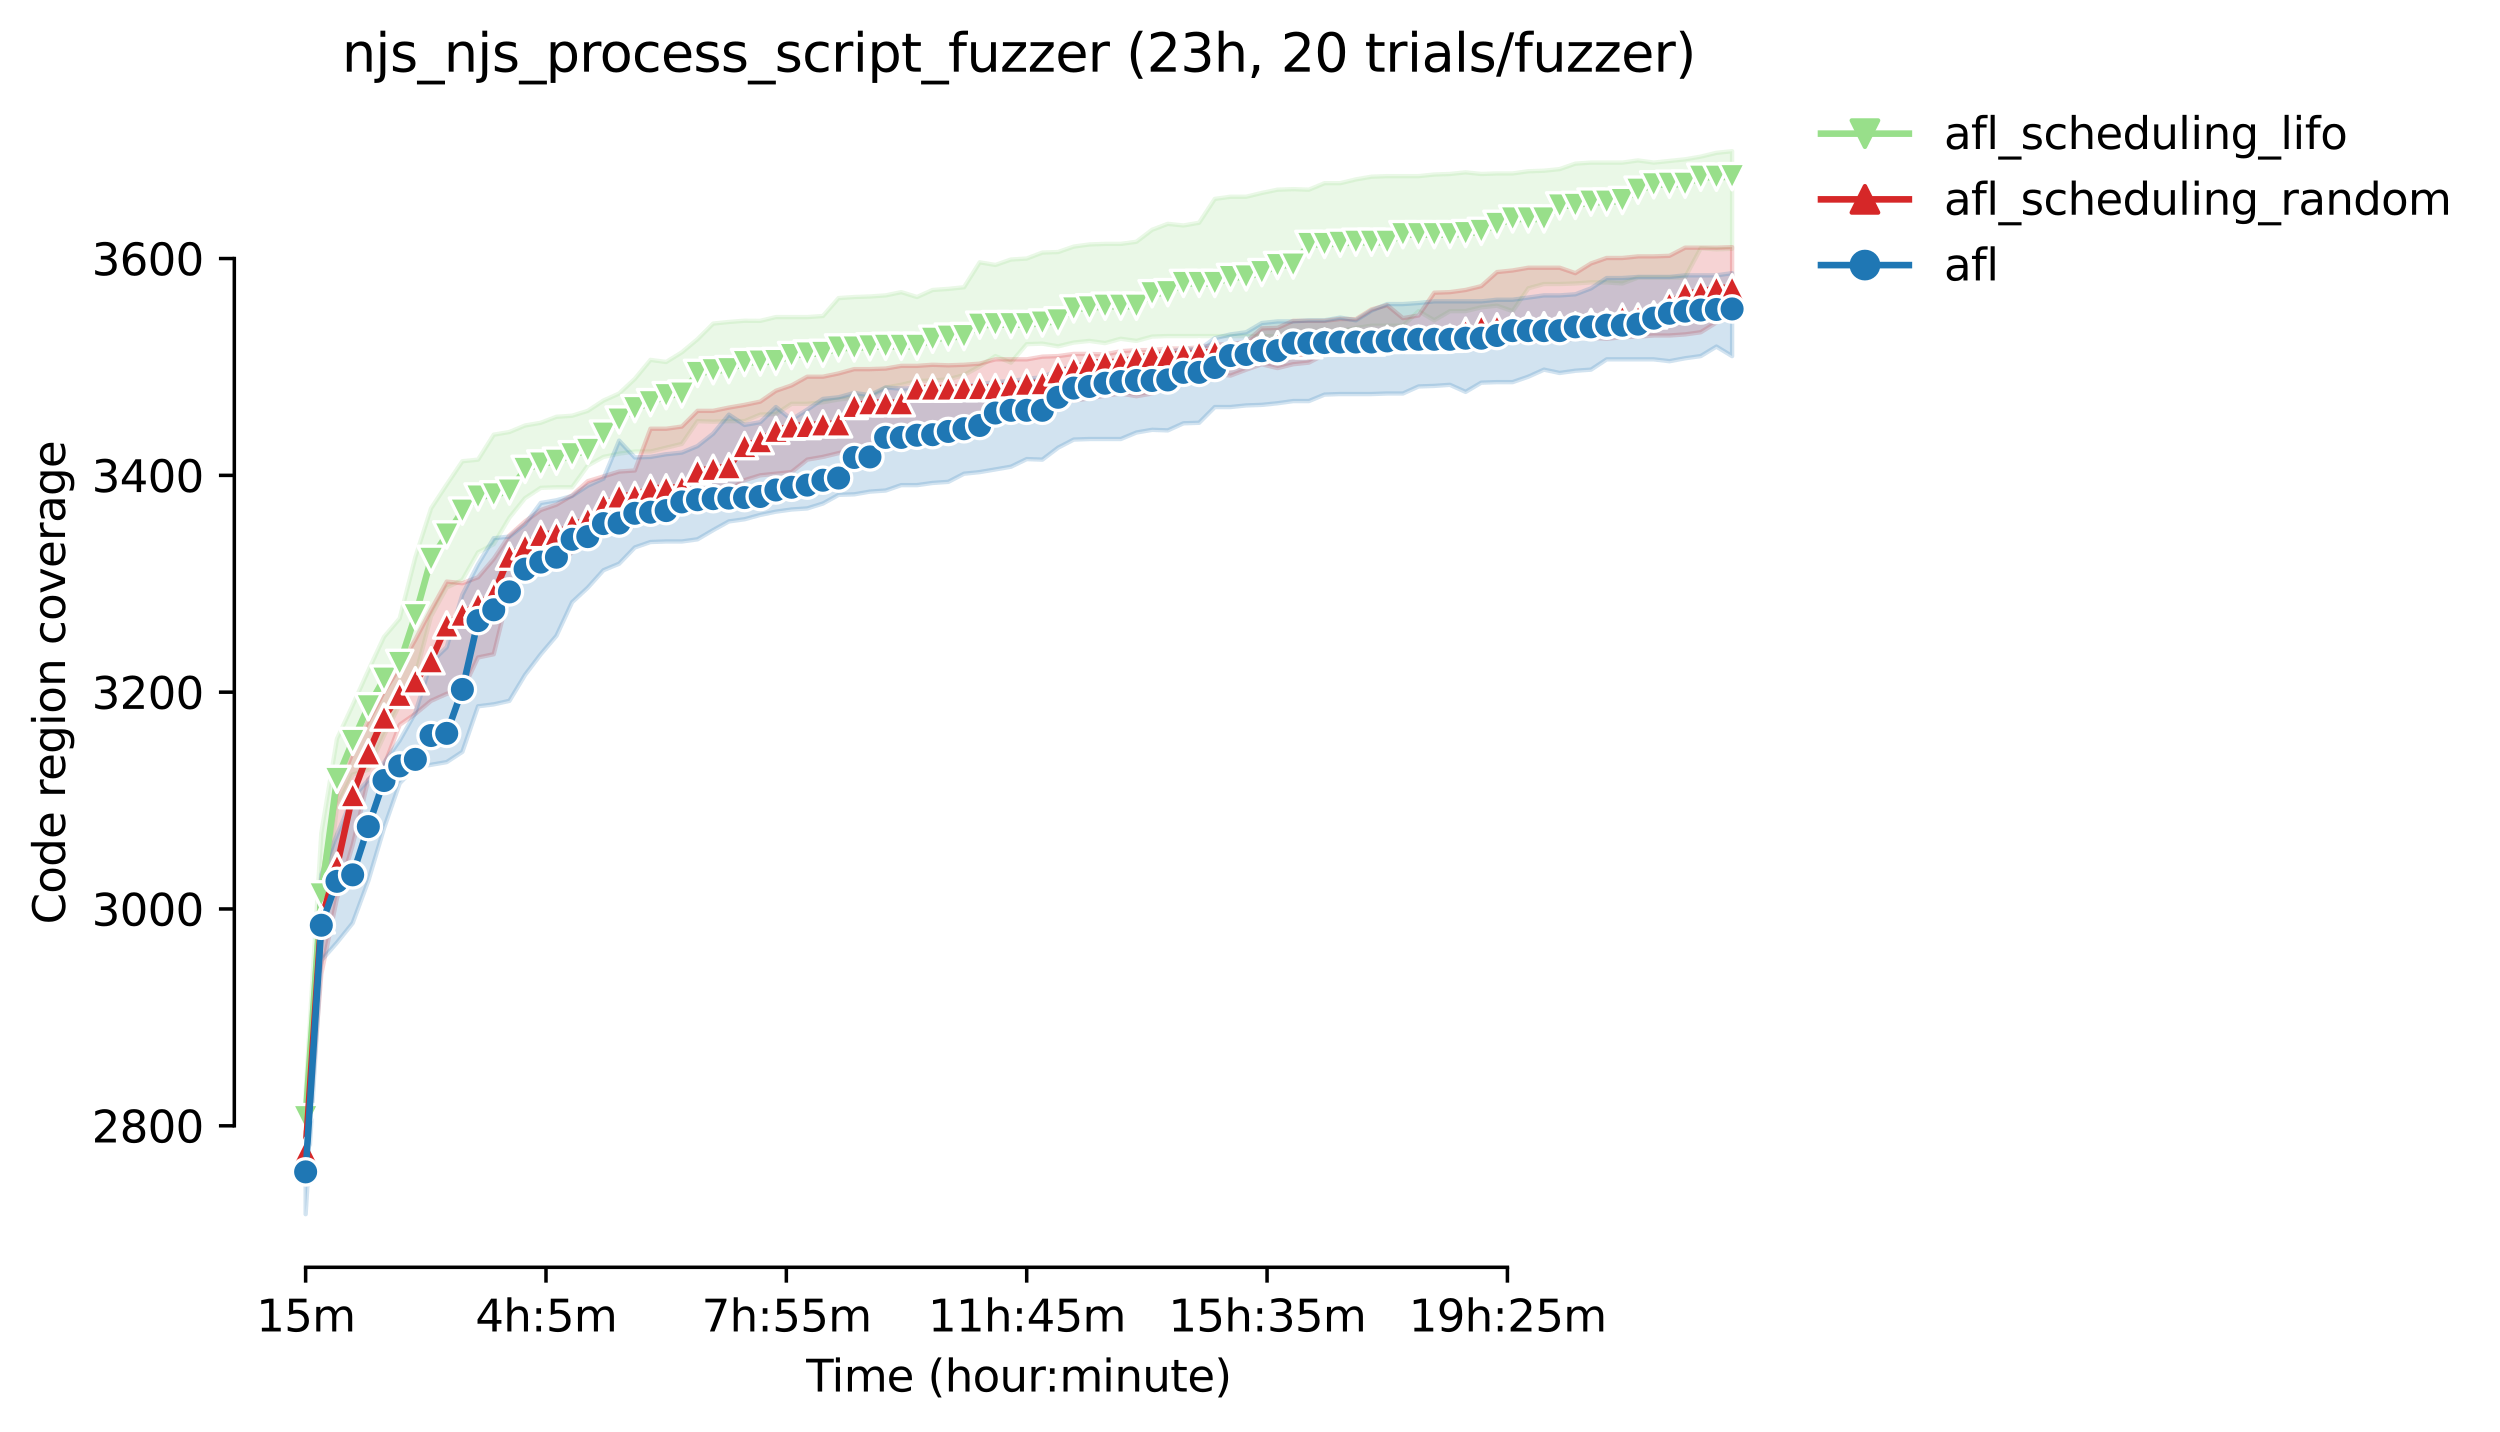 <?xml version="1.0" encoding="utf-8" standalone="no"?>
<!DOCTYPE svg PUBLIC "-//W3C//DTD SVG 1.1//EN"
  "http://www.w3.org/Graphics/SVG/1.1/DTD/svg11.dtd">
<svg height="325.986pt" version="1.1" viewBox="0 0 568.986 325.986" width="568.986pt" xmlns="http://www.w3.org/2000/svg" xmlns:xlink="http://www.w3.org/1999/xlink">
 <defs>
  <style type="text/css">*{stroke-linecap:butt;stroke-linejoin:round;}</style>
 </defs>
 <g id="figure_1">
  <g id="patch_1">
   <path d="M 0 325.986 
L 568.986 325.986 
L 568.986 0 
L 0 0 
z
" style="fill:#ffffff;"/>
  </g>
  <g id="axes_1">
   <g id="patch_2">
    <path d="M 53.328 288.43 
L 410.448 288.43 
L 410.448 22.318 
L 53.328 22.318 
z
" style="fill:#ffffff;"/>
   </g>
   <g id="PolyCollection_1">
    <defs>
     <path d="M 69.561 -77.434 
L 69.561 -66.553 
L 73.128 -111.952 
L 76.696 -142.423 
L 80.264 -149.702 
L 83.831 -150.812 
L 87.399 -158.563 
L 90.967 -165.616 
L 94.534 -172.154 
L 98.102 -185.725 
L 101.67 -192.263 
L 105.237 -193.99 
L 108.805 -200.282 
L 112.372 -202.132 
L 115.94 -208.177 
L 119.508 -212.618 
L 123.075 -214.962 
L 126.643 -215.086 
L 130.211 -215.086 
L 133.778 -220.02 
L 137.346 -221.994 
L 140.913 -222.734 
L 144.481 -223.228 
L 148.049 -223.228 
L 151.616 -224.091 
L 155.184 -224.955 
L 158.752 -230.136 
L 162.319 -230.013 
L 165.887 -230.136 
L 169.455 -230.136 
L 173.022 -231.617 
L 176.59 -231.74 
L 180.157 -234.084 
L 183.725 -234.084 
L 187.293 -234.432 
L 190.86 -235.071 
L 194.428 -235.441 
L 197.996 -235.441 
L 201.563 -237.785 
L 205.131 -238.402 
L 208.699 -239.265 
L 212.266 -239.389 
L 215.834 -239.635 
L 219.401 -240.622 
L 222.969 -242.596 
L 226.537 -244.94 
L 230.104 -243.46 
L 233.672 -247.654 
L 237.24 -247.777 
L 240.807 -247.161 
L 244.375 -248.024 
L 247.942 -248.394 
L 251.51 -247.901 
L 255.078 -248.888 
L 258.645 -248.394 
L 262.213 -249.381 
L 265.781 -249.505 
L 269.348 -249.505 
L 272.916 -249.505 
L 276.484 -249.505 
L 280.051 -249.505 
L 283.619 -249.505 
L 287.186 -249.505 
L 290.754 -249.381 
L 294.322 -249.628 
L 297.889 -249.751 
L 301.457 -249.751 
L 305.025 -250.615 
L 308.592 -251.355 
L 312.16 -251.849 
L 315.727 -251.849 
L 319.295 -251.849 
L 322.863 -255.164 
L 326.43 -253.082 
L 329.998 -255.179 
L 333.566 -255.179 
L 337.133 -256.043 
L 340.701 -256.413 
L 344.269 -255.167 
L 347.836 -260.361 
L 351.404 -261.348 
L 354.971 -261.348 
L 358.539 -261.471 
L 362.107 -261.718 
L 365.674 -261.718 
L 369.242 -261.471 
L 372.81 -262.828 
L 376.377 -262.828 
L 379.945 -262.828 
L 383.513 -262.828 
L 387.08 -269.49 
L 390.648 -269.243 
L 394.215 -269.366 
L 394.215 -291.572 
L 394.215 -291.572 
L 390.648 -291.202 
L 387.08 -290.342 
L 383.513 -289.722 
L 379.945 -289.352 
L 376.377 -288.982 
L 372.81 -289.475 
L 369.242 -288.982 
L 365.674 -288.982 
L 362.107 -288.982 
L 358.539 -288.741 
L 354.971 -287.501 
L 351.404 -287.131 
L 347.836 -287.008 
L 344.269 -286.514 
L 340.701 -286.514 
L 337.133 -286.391 
L 333.566 -286.761 
L 329.998 -286.391 
L 326.43 -286.268 
L 322.863 -285.897 
L 319.295 -285.897 
L 315.727 -285.897 
L 312.16 -285.774 
L 308.592 -285.157 
L 305.025 -284.294 
L 301.457 -284.294 
L 297.889 -282.813 
L 294.322 -282.937 
L 290.754 -282.813 
L 287.186 -282.073 
L 283.619 -281.21 
L 280.051 -281.21 
L 276.484 -280.716 
L 272.916 -275.294 
L 269.348 -274.671 
L 265.781 -275.041 
L 262.213 -273.684 
L 258.645 -270.97 
L 255.078 -270.477 
L 251.51 -270.477 
L 247.942 -270.353 
L 244.375 -269.86 
L 240.807 -268.626 
L 237.24 -268.503 
L 233.672 -267.146 
L 230.104 -266.921 
L 226.537 -265.684 
L 222.969 -266.282 
L 219.401 -260.607 
L 215.834 -260.237 
L 212.266 -259.991 
L 208.699 -258.387 
L 205.131 -259.497 
L 201.563 -258.757 
L 197.996 -258.51 
L 194.428 -258.387 
L 190.86 -258.14 
L 187.293 -254.069 
L 183.725 -253.822 
L 180.157 -253.822 
L 176.59 -253.822 
L 173.022 -252.959 
L 169.455 -252.987 
L 165.887 -252.712 
L 162.319 -252.342 
L 158.752 -248.786 
L 155.184 -245.804 
L 151.616 -243.598 
L 148.049 -244.076 
L 144.481 -239.759 
L 140.913 -236.428 
L 137.346 -234.824 
L 133.778 -232.48 
L 130.211 -231.37 
L 126.643 -231.126 
L 123.075 -229.766 
L 119.508 -229.149 
L 115.94 -227.669 
L 112.372 -227.052 
L 108.805 -221.377 
L 105.237 -221.007 
L 101.67 -215.702 
L 98.102 -210.274 
L 94.534 -199.171 
L 90.967 -185.231 
L 87.399 -181.037 
L 83.831 -173.388 
L 80.264 -165.493 
L 76.696 -157.844 
L 73.128 -136.378 
L 69.561 -77.434 
z
" id="m49f5d33434" style="stroke:#98df8a;stroke-opacity:0.2;"/>
    </defs>
    <g clip-path="url(#pa6c9513b06)">
     <use style="fill:#98df8a;fill-opacity:0.2;stroke:#98df8a;stroke-opacity:0.2;" x="0" xlink:href="#m49f5d33434" y="325.986"/>
    </g>
   </g>
   <g id="PolyCollection_2">
    <defs>
     <path d="M 69.561 -71.735 
L 69.561 -59.892 
L 73.128 -104.3 
L 76.696 -121.574 
L 80.264 -133.664 
L 83.831 -148.591 
L 87.399 -151.657 
L 90.967 -161.03 
L 94.534 -163.519 
L 98.102 -166.48 
L 101.67 -168.083 
L 105.237 -168.823 
L 108.805 -176.349 
L 112.372 -177.089 
L 115.94 -191.646 
L 119.508 -196.211 
L 123.075 -197.444 
L 126.643 -197.691 
L 130.211 -200.282 
L 133.778 -204.476 
L 137.346 -204.723 
L 140.913 -207.93 
L 144.481 -208.917 
L 148.049 -209.411 
L 151.616 -209.657 
L 155.184 -211.878 
L 158.752 -212.988 
L 162.319 -213.975 
L 165.887 -214.345 
L 169.455 -216.689 
L 173.022 -217.8 
L 176.59 -218.17 
L 180.157 -218.54 
L 183.725 -221.377 
L 187.293 -221.994 
L 190.86 -222.855 
L 194.428 -223.721 
L 197.996 -223.721 
L 201.563 -225.202 
L 205.131 -225.448 
L 208.699 -227.299 
L 212.266 -228.903 
L 215.834 -229.273 
L 219.401 -229.889 
L 222.969 -231.246 
L 226.537 -231.246 
L 230.104 -231.987 
L 233.672 -233.961 
L 237.24 -233.467 
L 240.807 -234.824 
L 244.375 -234.824 
L 247.942 -235.318 
L 251.51 -235.934 
L 255.078 -236.428 
L 258.645 -235.811 
L 262.213 -236.428 
L 265.781 -238.155 
L 269.348 -240.129 
L 272.916 -240.252 
L 276.484 -240.992 
L 280.051 -240.499 
L 283.619 -241.856 
L 287.186 -243.09 
L 290.754 -242.211 
L 294.322 -243.09 
L 297.889 -243.46 
L 301.457 -245.31 
L 305.025 -245.927 
L 308.592 -245.927 
L 312.16 -245.927 
L 315.727 -246.914 
L 319.295 -246.914 
L 322.863 -246.914 
L 326.43 -246.914 
L 329.998 -247.037 
L 333.566 -247.654 
L 337.133 -248.268 
L 340.701 -248.518 
L 344.269 -248.394 
L 347.836 -248.148 
L 351.404 -248.394 
L 354.971 -248.394 
L 358.539 -249.011 
L 362.107 -249.134 
L 365.674 -248.882 
L 369.242 -249.258 
L 372.81 -249.381 
L 376.377 -249.628 
L 379.945 -249.628 
L 383.513 -249.875 
L 387.08 -250.368 
L 390.648 -252.589 
L 394.215 -254.171 
L 394.215 -269.737 
L 394.215 -269.737 
L 390.648 -269.613 
L 387.08 -269.613 
L 383.513 -269.613 
L 379.945 -267.763 
L 376.377 -267.639 
L 372.81 -267.639 
L 369.242 -267.269 
L 365.674 -267.269 
L 362.107 -266.036 
L 358.539 -263.818 
L 354.971 -265.049 
L 351.404 -265.049 
L 347.836 -265.049 
L 344.269 -264.432 
L 340.701 -264.062 
L 337.133 -260.867 
L 333.566 -259.991 
L 329.998 -259.497 
L 326.43 -259.374 
L 322.863 -254.192 
L 319.295 -253.576 
L 315.727 -256.536 
L 312.16 -255.565 
L 308.592 -253.329 
L 305.025 -253.397 
L 301.457 -252.959 
L 297.889 -252.959 
L 294.322 -252.959 
L 290.754 -251.355 
L 287.186 -251.247 
L 283.619 -248.148 
L 280.051 -247.654 
L 276.484 -247.531 
L 272.916 -246.914 
L 269.348 -246.667 
L 265.781 -246.667 
L 262.213 -246.297 
L 258.645 -246.297 
L 255.078 -246.05 
L 251.51 -245.313 
L 247.942 -245.434 
L 244.375 -245.434 
L 240.807 -244.94 
L 237.24 -244.817 
L 233.672 -244.2 
L 230.104 -244.2 
L 226.537 -244.2 
L 222.969 -243.219 
L 219.401 -242.966 
L 215.834 -242.843 
L 212.266 -242.966 
L 208.699 -242.719 
L 205.131 -242.719 
L 201.563 -242.103 
L 197.996 -241.979 
L 194.428 -241.979 
L 190.86 -240.992 
L 187.293 -240.252 
L 183.725 -240.252 
L 180.157 -238.278 
L 176.59 -237.045 
L 173.022 -234.577 
L 169.455 -233.837 
L 165.887 -233.22 
L 162.319 -232.48 
L 158.752 -232.48 
L 155.184 -228.903 
L 151.616 -228.409 
L 148.049 -228.409 
L 144.481 -218.91 
L 140.913 -218.663 
L 137.346 -217.553 
L 133.778 -216.464 
L 130.211 -213.235 
L 126.643 -211.138 
L 123.075 -209.904 
L 119.508 -207.314 
L 115.94 -204.121 
L 112.372 -198.801 
L 108.805 -194.607 
L 105.237 -193.25 
L 101.67 -193.62 
L 98.102 -187.205 
L 94.534 -180.42 
L 90.967 -174.128 
L 87.399 -168.577 
L 83.831 -161.915 
L 80.264 -154.76 
L 76.696 -145.507 
L 73.128 -125.399 
L 69.561 -71.735 
z
" id="m1270661cb4" style="stroke:#d62728;stroke-opacity:0.2;"/>
    </defs>
    <g clip-path="url(#pa6c9513b06)">
     <use style="fill:#d62728;fill-opacity:0.2;stroke:#d62728;stroke-opacity:0.2;" x="0" xlink:href="#m1270661cb4" y="325.986"/>
    </g>
   </g>
   <g id="PolyCollection_3">
    <defs>
     <path d="M 69.561 -67.047 
L 69.561 -49.652 
L 73.128 -107.387 
L 76.696 -111.458 
L 80.264 -115.9 
L 83.831 -125.519 
L 87.399 -137.489 
L 90.967 -147.728 
L 94.534 -151.429 
L 98.102 -151.922 
L 101.67 -152.539 
L 105.237 -154.883 
L 108.805 -165.246 
L 112.372 -165.678 
L 115.94 -166.48 
L 119.508 -172.401 
L 123.075 -177.089 
L 126.643 -181.283 
L 130.211 -188.932 
L 133.778 -192.241 
L 137.346 -196.211 
L 140.913 -197.691 
L 144.481 -201.392 
L 148.049 -202.626 
L 151.616 -202.749 
L 155.184 -202.749 
L 158.752 -203.242 
L 162.319 -205.34 
L 165.887 -207.314 
L 169.455 -207.807 
L 173.022 -208.794 
L 176.59 -209.534 
L 180.157 -210.028 
L 183.725 -210.274 
L 187.293 -211.385 
L 190.86 -213.358 
L 194.428 -213.479 
L 197.996 -214.099 
L 201.563 -214.345 
L 205.131 -215.579 
L 208.699 -215.57 
L 212.266 -216.072 
L 215.834 -216.319 
L 219.401 -218.17 
L 222.969 -218.54 
L 226.537 -219.147 
L 230.104 -219.773 
L 233.672 -221.501 
L 237.24 -221.377 
L 240.807 -224.091 
L 244.375 -225.942 
L 247.942 -226.065 
L 251.51 -226.065 
L 255.078 -226.065 
L 258.645 -227.545 
L 262.213 -228.162 
L 265.781 -228.03 
L 269.348 -229.643 
L 272.916 -229.766 
L 276.484 -233.344 
L 280.051 -233.344 
L 283.619 -233.714 
L 287.186 -233.837 
L 290.754 -234.207 
L 294.322 -234.701 
L 297.889 -234.701 
L 301.457 -236.178 
L 305.025 -236.304 
L 308.592 -236.304 
L 312.16 -236.304 
L 315.727 -236.428 
L 319.295 -236.428 
L 322.863 -238.032 
L 326.43 -238.155 
L 329.998 -238.402 
L 333.566 -236.798 
L 337.133 -238.895 
L 340.701 -239.018 
L 344.269 -239.018 
L 347.836 -240.249 
L 351.404 -241.856 
L 354.971 -241.1 
L 358.539 -241.609 
L 362.107 -241.856 
L 365.674 -244.2 
L 369.242 -244.2 
L 372.81 -244.2 
L 376.377 -244.2 
L 379.945 -243.777 
L 383.513 -244.447 
L 387.08 -244.94 
L 390.648 -247.105 
L 394.215 -244.94 
L 394.215 -263.815 
L 394.215 -263.815 
L 390.648 -263.322 
L 387.08 -263.322 
L 383.513 -263.322 
L 379.945 -262.951 
L 376.377 -262.951 
L 372.81 -262.951 
L 369.242 -262.705 
L 365.674 -262.705 
L 362.107 -260.361 
L 358.539 -259.004 
L 354.971 -258.757 
L 351.404 -258.757 
L 347.836 -258.264 
L 344.269 -257.77 
L 340.701 -257.77 
L 337.133 -257.4 
L 333.566 -257.4 
L 329.998 -257.4 
L 326.43 -257.4 
L 322.863 -257.03 
L 319.295 -256.783 
L 315.727 -256.783 
L 312.16 -255.303 
L 308.592 -253.082 
L 305.025 -253.702 
L 301.457 -253.082 
L 297.889 -253.082 
L 294.322 -252.835 
L 290.754 -252.835 
L 287.186 -252.465 
L 283.619 -250.368 
L 280.051 -249.875 
L 276.484 -249.014 
L 272.916 -246.42 
L 269.348 -246.667 
L 265.781 -245.68 
L 262.213 -243.213 
L 258.645 -243.213 
L 255.078 -242.719 
L 251.51 -242.719 
L 247.942 -242.719 
L 244.375 -242.719 
L 240.807 -241.733 
L 237.24 -240.129 
L 233.672 -239.759 
L 230.104 -239.265 
L 226.537 -239.018 
L 222.969 -238.525 
L 219.401 -238.044 
L 215.834 -237.908 
L 212.266 -237.661 
L 208.699 -237.661 
L 205.131 -237.538 
L 201.563 -237.785 
L 197.996 -236.058 
L 194.428 -236.551 
L 190.86 -235.564 
L 187.293 -235.194 
L 183.725 -232.758 
L 180.157 -230.506 
L 176.59 -233.344 
L 173.022 -229.896 
L 169.455 -229.273 
L 165.887 -231.617 
L 162.319 -227.299 
L 158.752 -224.461 
L 155.184 -222.981 
L 151.616 -222.611 
L 148.049 -221.994 
L 144.481 -221.871 
L 140.913 -225.695 
L 137.346 -217.059 
L 133.778 -215.456 
L 130.211 -213.112 
L 126.643 -212.125 
L 123.075 -211.508 
L 119.508 -206.697 
L 115.94 -203.859 
L 112.372 -203.489 
L 108.805 -197.568 
L 105.237 -190.659 
L 101.67 -178.693 
L 98.102 -175.238 
L 94.534 -163.765 
L 90.967 -157.474 
L 87.399 -152.416 
L 83.831 -148.468 
L 80.264 -144.52 
L 76.696 -136.008 
L 73.128 -126.879 
L 69.561 -67.047 
z
" id="m7ead9aa2f7" style="stroke:#1f77b4;stroke-opacity:0.2;"/>
    </defs>
    <g clip-path="url(#pa6c9513b06)">
     <use style="fill:#1f77b4;fill-opacity:0.2;stroke:#1f77b4;stroke-opacity:0.2;" x="0" xlink:href="#m7ead9aa2f7" y="325.986"/>
    </g>
   </g>
   <g id="matplotlib.axis_1">
    <g id="xtick_1">
     <g id="line2d_1">
      <defs>
       <path d="M 0 0 
L 0 3.5 
" id="m53b566daf5" style="stroke:#000000;stroke-width:0.8;"/>
      </defs>
      <g>
       <use style="stroke:#000000;stroke-width:0.8;" x="69.561" xlink:href="#m53b566daf5" y="288.43"/>
      </g>
     </g>
     <g id="text_1">
      <!-- 15m -->
      <g transform="translate(58.328 303.029)scale(0.1 -0.1)">
       <defs>
        <path d="M 794 531 
L 1825 531 
L 1825 4091 
L 703 3866 
L 703 4441 
L 1819 4666 
L 2450 4666 
L 2450 531 
L 3481 531 
L 3481 0 
L 794 0 
L 794 531 
z
" id="DejaVuSans-31" transform="scale(0.016)"/>
        <path d="M 691 4666 
L 3169 4666 
L 3169 4134 
L 1269 4134 
L 1269 2991 
Q 1406 3038 1543 3061 
Q 1681 3084 1819 3084 
Q 2600 3084 3056 2656 
Q 3513 2228 3513 1497 
Q 3513 744 3044 326 
Q 2575 -91 1722 -91 
Q 1428 -91 1123 -41 
Q 819 9 494 109 
L 494 744 
Q 775 591 1075 516 
Q 1375 441 1709 441 
Q 2250 441 2565 725 
Q 2881 1009 2881 1497 
Q 2881 1984 2565 2268 
Q 2250 2553 1709 2553 
Q 1456 2553 1204 2497 
Q 953 2441 691 2322 
L 691 4666 
z
" id="DejaVuSans-35" transform="scale(0.016)"/>
        <path d="M 3328 2828 
Q 3544 3216 3844 3400 
Q 4144 3584 4550 3584 
Q 5097 3584 5394 3201 
Q 5691 2819 5691 2113 
L 5691 0 
L 5113 0 
L 5113 2094 
Q 5113 2597 4934 2840 
Q 4756 3084 4391 3084 
Q 3944 3084 3684 2787 
Q 3425 2491 3425 1978 
L 3425 0 
L 2847 0 
L 2847 2094 
Q 2847 2600 2669 2842 
Q 2491 3084 2119 3084 
Q 1678 3084 1418 2786 
Q 1159 2488 1159 1978 
L 1159 0 
L 581 0 
L 581 3500 
L 1159 3500 
L 1159 2956 
Q 1356 3278 1631 3431 
Q 1906 3584 2284 3584 
Q 2666 3584 2933 3390 
Q 3200 3197 3328 2828 
z
" id="DejaVuSans-6d" transform="scale(0.016)"/>
       </defs>
       <use xlink:href="#DejaVuSans-31"/>
       <use x="63.623" xlink:href="#DejaVuSans-35"/>
       <use x="127.246" xlink:href="#DejaVuSans-6d"/>
      </g>
     </g>
    </g>
    <g id="xtick_2">
     <g id="line2d_2">
      <g>
       <use style="stroke:#000000;stroke-width:0.8;" x="124.265" xlink:href="#m53b566daf5" y="288.43"/>
      </g>
     </g>
     <g id="text_2">
      <!-- 4h:5m -->
      <g transform="translate(108.179 303.029)scale(0.1 -0.1)">
       <defs>
        <path d="M 2419 4116 
L 825 1625 
L 2419 1625 
L 2419 4116 
z
M 2253 4666 
L 3047 4666 
L 3047 1625 
L 3713 1625 
L 3713 1100 
L 3047 1100 
L 3047 0 
L 2419 0 
L 2419 1100 
L 313 1100 
L 313 1709 
L 2253 4666 
z
" id="DejaVuSans-34" transform="scale(0.016)"/>
        <path d="M 3513 2113 
L 3513 0 
L 2938 0 
L 2938 2094 
Q 2938 2591 2744 2837 
Q 2550 3084 2163 3084 
Q 1697 3084 1428 2787 
Q 1159 2491 1159 1978 
L 1159 0 
L 581 0 
L 581 4863 
L 1159 4863 
L 1159 2956 
Q 1366 3272 1645 3428 
Q 1925 3584 2291 3584 
Q 2894 3584 3203 3211 
Q 3513 2838 3513 2113 
z
" id="DejaVuSans-68" transform="scale(0.016)"/>
        <path d="M 750 794 
L 1409 794 
L 1409 0 
L 750 0 
L 750 794 
z
M 750 3309 
L 1409 3309 
L 1409 2516 
L 750 2516 
L 750 3309 
z
" id="DejaVuSans-3a" transform="scale(0.016)"/>
       </defs>
       <use xlink:href="#DejaVuSans-34"/>
       <use x="63.623" xlink:href="#DejaVuSans-68"/>
       <use x="127.002" xlink:href="#DejaVuSans-3a"/>
       <use x="160.693" xlink:href="#DejaVuSans-35"/>
       <use x="224.316" xlink:href="#DejaVuSans-6d"/>
      </g>
     </g>
    </g>
    <g id="xtick_3">
     <g id="line2d_3">
      <g>
       <use style="stroke:#000000;stroke-width:0.8;" x="178.968" xlink:href="#m53b566daf5" y="288.43"/>
      </g>
     </g>
     <g id="text_3">
      <!-- 7h:55m -->
      <g transform="translate(159.701 303.029)scale(0.1 -0.1)">
       <defs>
        <path d="M 525 4666 
L 3525 4666 
L 3525 4397 
L 1831 0 
L 1172 0 
L 2766 4134 
L 525 4134 
L 525 4666 
z
" id="DejaVuSans-37" transform="scale(0.016)"/>
       </defs>
       <use xlink:href="#DejaVuSans-37"/>
       <use x="63.623" xlink:href="#DejaVuSans-68"/>
       <use x="127.002" xlink:href="#DejaVuSans-3a"/>
       <use x="160.693" xlink:href="#DejaVuSans-35"/>
       <use x="224.316" xlink:href="#DejaVuSans-35"/>
       <use x="287.939" xlink:href="#DejaVuSans-6d"/>
      </g>
     </g>
    </g>
    <g id="xtick_4">
     <g id="line2d_4">
      <g>
       <use style="stroke:#000000;stroke-width:0.8;" x="233.672" xlink:href="#m53b566daf5" y="288.43"/>
      </g>
     </g>
     <g id="text_4">
      <!-- 11h:45m -->
      <g transform="translate(211.224 303.029)scale(0.1 -0.1)">
       <use xlink:href="#DejaVuSans-31"/>
       <use x="63.623" xlink:href="#DejaVuSans-31"/>
       <use x="127.246" xlink:href="#DejaVuSans-68"/>
       <use x="190.625" xlink:href="#DejaVuSans-3a"/>
       <use x="224.316" xlink:href="#DejaVuSans-34"/>
       <use x="287.939" xlink:href="#DejaVuSans-35"/>
       <use x="351.562" xlink:href="#DejaVuSans-6d"/>
      </g>
     </g>
    </g>
    <g id="xtick_5">
     <g id="line2d_5">
      <g>
       <use style="stroke:#000000;stroke-width:0.8;" x="288.376" xlink:href="#m53b566daf5" y="288.43"/>
      </g>
     </g>
     <g id="text_5">
      <!-- 15h:35m -->
      <g transform="translate(265.927 303.029)scale(0.1 -0.1)">
       <defs>
        <path d="M 2597 2516 
Q 3050 2419 3304 2112 
Q 3559 1806 3559 1356 
Q 3559 666 3084 287 
Q 2609 -91 1734 -91 
Q 1441 -91 1130 -33 
Q 819 25 488 141 
L 488 750 
Q 750 597 1062 519 
Q 1375 441 1716 441 
Q 2309 441 2620 675 
Q 2931 909 2931 1356 
Q 2931 1769 2642 2001 
Q 2353 2234 1838 2234 
L 1294 2234 
L 1294 2753 
L 1863 2753 
Q 2328 2753 2575 2939 
Q 2822 3125 2822 3475 
Q 2822 3834 2567 4026 
Q 2313 4219 1838 4219 
Q 1578 4219 1281 4162 
Q 984 4106 628 3988 
L 628 4550 
Q 988 4650 1302 4700 
Q 1616 4750 1894 4750 
Q 2613 4750 3031 4423 
Q 3450 4097 3450 3541 
Q 3450 3153 3228 2886 
Q 3006 2619 2597 2516 
z
" id="DejaVuSans-33" transform="scale(0.016)"/>
       </defs>
       <use xlink:href="#DejaVuSans-31"/>
       <use x="63.623" xlink:href="#DejaVuSans-35"/>
       <use x="127.246" xlink:href="#DejaVuSans-68"/>
       <use x="190.625" xlink:href="#DejaVuSans-3a"/>
       <use x="224.316" xlink:href="#DejaVuSans-33"/>
       <use x="287.939" xlink:href="#DejaVuSans-35"/>
       <use x="351.562" xlink:href="#DejaVuSans-6d"/>
      </g>
     </g>
    </g>
    <g id="xtick_6">
     <g id="line2d_6">
      <g>
       <use style="stroke:#000000;stroke-width:0.8;" x="343.079" xlink:href="#m53b566daf5" y="288.43"/>
      </g>
     </g>
     <g id="text_6">
      <!-- 19h:25m -->
      <g transform="translate(320.631 303.029)scale(0.1 -0.1)">
       <defs>
        <path d="M 703 97 
L 703 672 
Q 941 559 1184 500 
Q 1428 441 1663 441 
Q 2288 441 2617 861 
Q 2947 1281 2994 2138 
Q 2813 1869 2534 1725 
Q 2256 1581 1919 1581 
Q 1219 1581 811 2004 
Q 403 2428 403 3163 
Q 403 3881 828 4315 
Q 1253 4750 1959 4750 
Q 2769 4750 3195 4129 
Q 3622 3509 3622 2328 
Q 3622 1225 3098 567 
Q 2575 -91 1691 -91 
Q 1453 -91 1209 -44 
Q 966 3 703 97 
z
M 1959 2075 
Q 2384 2075 2632 2365 
Q 2881 2656 2881 3163 
Q 2881 3666 2632 3958 
Q 2384 4250 1959 4250 
Q 1534 4250 1286 3958 
Q 1038 3666 1038 3163 
Q 1038 2656 1286 2365 
Q 1534 2075 1959 2075 
z
" id="DejaVuSans-39" transform="scale(0.016)"/>
        <path d="M 1228 531 
L 3431 531 
L 3431 0 
L 469 0 
L 469 531 
Q 828 903 1448 1529 
Q 2069 2156 2228 2338 
Q 2531 2678 2651 2914 
Q 2772 3150 2772 3378 
Q 2772 3750 2511 3984 
Q 2250 4219 1831 4219 
Q 1534 4219 1204 4116 
Q 875 4013 500 3803 
L 500 4441 
Q 881 4594 1212 4672 
Q 1544 4750 1819 4750 
Q 2544 4750 2975 4387 
Q 3406 4025 3406 3419 
Q 3406 3131 3298 2873 
Q 3191 2616 2906 2266 
Q 2828 2175 2409 1742 
Q 1991 1309 1228 531 
z
" id="DejaVuSans-32" transform="scale(0.016)"/>
       </defs>
       <use xlink:href="#DejaVuSans-31"/>
       <use x="63.623" xlink:href="#DejaVuSans-39"/>
       <use x="127.246" xlink:href="#DejaVuSans-68"/>
       <use x="190.625" xlink:href="#DejaVuSans-3a"/>
       <use x="224.316" xlink:href="#DejaVuSans-32"/>
       <use x="287.939" xlink:href="#DejaVuSans-35"/>
       <use x="351.562" xlink:href="#DejaVuSans-6d"/>
      </g>
     </g>
    </g>
    <g id="text_7">
     <!-- Time (hour:minute) -->
     <g transform="translate(183.481 316.707)scale(0.1 -0.1)">
      <defs>
       <path d="M -19 4666 
L 3928 4666 
L 3928 4134 
L 2272 4134 
L 2272 0 
L 1638 0 
L 1638 4134 
L -19 4134 
L -19 4666 
z
" id="DejaVuSans-54" transform="scale(0.016)"/>
       <path d="M 603 3500 
L 1178 3500 
L 1178 0 
L 603 0 
L 603 3500 
z
M 603 4863 
L 1178 4863 
L 1178 4134 
L 603 4134 
L 603 4863 
z
" id="DejaVuSans-69" transform="scale(0.016)"/>
       <path d="M 3597 1894 
L 3597 1613 
L 953 1613 
Q 991 1019 1311 708 
Q 1631 397 2203 397 
Q 2534 397 2845 478 
Q 3156 559 3463 722 
L 3463 178 
Q 3153 47 2828 -22 
Q 2503 -91 2169 -91 
Q 1331 -91 842 396 
Q 353 884 353 1716 
Q 353 2575 817 3079 
Q 1281 3584 2069 3584 
Q 2775 3584 3186 3129 
Q 3597 2675 3597 1894 
z
M 3022 2063 
Q 3016 2534 2758 2815 
Q 2500 3097 2075 3097 
Q 1594 3097 1305 2825 
Q 1016 2553 972 2059 
L 3022 2063 
z
" id="DejaVuSans-65" transform="scale(0.016)"/>
       <path id="DejaVuSans-20" transform="scale(0.016)"/>
       <path d="M 1984 4856 
Q 1566 4138 1362 3434 
Q 1159 2731 1159 2009 
Q 1159 1288 1364 580 
Q 1569 -128 1984 -844 
L 1484 -844 
Q 1016 -109 783 600 
Q 550 1309 550 2009 
Q 550 2706 781 3412 
Q 1013 4119 1484 4856 
L 1984 4856 
z
" id="DejaVuSans-28" transform="scale(0.016)"/>
       <path d="M 1959 3097 
Q 1497 3097 1228 2736 
Q 959 2375 959 1747 
Q 959 1119 1226 758 
Q 1494 397 1959 397 
Q 2419 397 2687 759 
Q 2956 1122 2956 1747 
Q 2956 2369 2687 2733 
Q 2419 3097 1959 3097 
z
M 1959 3584 
Q 2709 3584 3137 3096 
Q 3566 2609 3566 1747 
Q 3566 888 3137 398 
Q 2709 -91 1959 -91 
Q 1206 -91 779 398 
Q 353 888 353 1747 
Q 353 2609 779 3096 
Q 1206 3584 1959 3584 
z
" id="DejaVuSans-6f" transform="scale(0.016)"/>
       <path d="M 544 1381 
L 544 3500 
L 1119 3500 
L 1119 1403 
Q 1119 906 1312 657 
Q 1506 409 1894 409 
Q 2359 409 2629 706 
Q 2900 1003 2900 1516 
L 2900 3500 
L 3475 3500 
L 3475 0 
L 2900 0 
L 2900 538 
Q 2691 219 2414 64 
Q 2138 -91 1772 -91 
Q 1169 -91 856 284 
Q 544 659 544 1381 
z
M 1991 3584 
L 1991 3584 
z
" id="DejaVuSans-75" transform="scale(0.016)"/>
       <path d="M 2631 2963 
Q 2534 3019 2420 3045 
Q 2306 3072 2169 3072 
Q 1681 3072 1420 2755 
Q 1159 2438 1159 1844 
L 1159 0 
L 581 0 
L 581 3500 
L 1159 3500 
L 1159 2956 
Q 1341 3275 1631 3429 
Q 1922 3584 2338 3584 
Q 2397 3584 2469 3576 
Q 2541 3569 2628 3553 
L 2631 2963 
z
" id="DejaVuSans-72" transform="scale(0.016)"/>
       <path d="M 3513 2113 
L 3513 0 
L 2938 0 
L 2938 2094 
Q 2938 2591 2744 2837 
Q 2550 3084 2163 3084 
Q 1697 3084 1428 2787 
Q 1159 2491 1159 1978 
L 1159 0 
L 581 0 
L 581 3500 
L 1159 3500 
L 1159 2956 
Q 1366 3272 1645 3428 
Q 1925 3584 2291 3584 
Q 2894 3584 3203 3211 
Q 3513 2838 3513 2113 
z
" id="DejaVuSans-6e" transform="scale(0.016)"/>
       <path d="M 1172 4494 
L 1172 3500 
L 2356 3500 
L 2356 3053 
L 1172 3053 
L 1172 1153 
Q 1172 725 1289 603 
Q 1406 481 1766 481 
L 2356 481 
L 2356 0 
L 1766 0 
Q 1100 0 847 248 
Q 594 497 594 1153 
L 594 3053 
L 172 3053 
L 172 3500 
L 594 3500 
L 594 4494 
L 1172 4494 
z
" id="DejaVuSans-74" transform="scale(0.016)"/>
       <path d="M 513 4856 
L 1013 4856 
Q 1481 4119 1714 3412 
Q 1947 2706 1947 2009 
Q 1947 1309 1714 600 
Q 1481 -109 1013 -844 
L 513 -844 
Q 928 -128 1133 580 
Q 1338 1288 1338 2009 
Q 1338 2731 1133 3434 
Q 928 4138 513 4856 
z
" id="DejaVuSans-29" transform="scale(0.016)"/>
      </defs>
      <use xlink:href="#DejaVuSans-54"/>
      <use x="57.959" xlink:href="#DejaVuSans-69"/>
      <use x="85.742" xlink:href="#DejaVuSans-6d"/>
      <use x="183.154" xlink:href="#DejaVuSans-65"/>
      <use x="244.678" xlink:href="#DejaVuSans-20"/>
      <use x="276.465" xlink:href="#DejaVuSans-28"/>
      <use x="315.479" xlink:href="#DejaVuSans-68"/>
      <use x="378.857" xlink:href="#DejaVuSans-6f"/>
      <use x="440.039" xlink:href="#DejaVuSans-75"/>
      <use x="503.418" xlink:href="#DejaVuSans-72"/>
      <use x="542.781" xlink:href="#DejaVuSans-3a"/>
      <use x="576.473" xlink:href="#DejaVuSans-6d"/>
      <use x="673.885" xlink:href="#DejaVuSans-69"/>
      <use x="701.668" xlink:href="#DejaVuSans-6e"/>
      <use x="765.047" xlink:href="#DejaVuSans-75"/>
      <use x="828.426" xlink:href="#DejaVuSans-74"/>
      <use x="867.635" xlink:href="#DejaVuSans-65"/>
      <use x="929.158" xlink:href="#DejaVuSans-29"/>
     </g>
    </g>
   </g>
   <g id="matplotlib.axis_2">
    <g id="ytick_1">
     <g id="line2d_7">
      <defs>
       <path d="M 0 0 
L -3.5 0 
" id="m0f121377a9" style="stroke:#000000;stroke-width:0.8;"/>
      </defs>
      <g>
       <use style="stroke:#000000;stroke-width:0.8;" x="53.328" xlink:href="#m0f121377a9" y="256.226"/>
      </g>
     </g>
     <g id="text_8">
      <!-- 2800 -->
      <g transform="translate(20.878 260.025)scale(0.1 -0.1)">
       <defs>
        <path d="M 2034 2216 
Q 1584 2216 1326 1975 
Q 1069 1734 1069 1313 
Q 1069 891 1326 650 
Q 1584 409 2034 409 
Q 2484 409 2743 651 
Q 3003 894 3003 1313 
Q 3003 1734 2745 1975 
Q 2488 2216 2034 2216 
z
M 1403 2484 
Q 997 2584 770 2862 
Q 544 3141 544 3541 
Q 544 4100 942 4425 
Q 1341 4750 2034 4750 
Q 2731 4750 3128 4425 
Q 3525 4100 3525 3541 
Q 3525 3141 3298 2862 
Q 3072 2584 2669 2484 
Q 3125 2378 3379 2068 
Q 3634 1759 3634 1313 
Q 3634 634 3220 271 
Q 2806 -91 2034 -91 
Q 1263 -91 848 271 
Q 434 634 434 1313 
Q 434 1759 690 2068 
Q 947 2378 1403 2484 
z
M 1172 3481 
Q 1172 3119 1398 2916 
Q 1625 2713 2034 2713 
Q 2441 2713 2670 2916 
Q 2900 3119 2900 3481 
Q 2900 3844 2670 4047 
Q 2441 4250 2034 4250 
Q 1625 4250 1398 4047 
Q 1172 3844 1172 3481 
z
" id="DejaVuSans-38" transform="scale(0.016)"/>
        <path d="M 2034 4250 
Q 1547 4250 1301 3770 
Q 1056 3291 1056 2328 
Q 1056 1369 1301 889 
Q 1547 409 2034 409 
Q 2525 409 2770 889 
Q 3016 1369 3016 2328 
Q 3016 3291 2770 3770 
Q 2525 4250 2034 4250 
z
M 2034 4750 
Q 2819 4750 3233 4129 
Q 3647 3509 3647 2328 
Q 3647 1150 3233 529 
Q 2819 -91 2034 -91 
Q 1250 -91 836 529 
Q 422 1150 422 2328 
Q 422 3509 836 4129 
Q 1250 4750 2034 4750 
z
" id="DejaVuSans-30" transform="scale(0.016)"/>
       </defs>
       <use xlink:href="#DejaVuSans-32"/>
       <use x="63.623" xlink:href="#DejaVuSans-38"/>
       <use x="127.246" xlink:href="#DejaVuSans-30"/>
       <use x="190.869" xlink:href="#DejaVuSans-30"/>
      </g>
     </g>
    </g>
    <g id="ytick_2">
     <g id="line2d_8">
      <g>
       <use style="stroke:#000000;stroke-width:0.8;" x="53.328" xlink:href="#m0f121377a9" y="206.879"/>
      </g>
     </g>
     <g id="text_9">
      <!-- 3000 -->
      <g transform="translate(20.878 210.678)scale(0.1 -0.1)">
       <use xlink:href="#DejaVuSans-33"/>
       <use x="63.623" xlink:href="#DejaVuSans-30"/>
       <use x="127.246" xlink:href="#DejaVuSans-30"/>
       <use x="190.869" xlink:href="#DejaVuSans-30"/>
      </g>
     </g>
    </g>
    <g id="ytick_3">
     <g id="line2d_9">
      <g>
       <use style="stroke:#000000;stroke-width:0.8;" x="53.328" xlink:href="#m0f121377a9" y="157.533"/>
      </g>
     </g>
     <g id="text_10">
      <!-- 3200 -->
      <g transform="translate(20.878 161.332)scale(0.1 -0.1)">
       <use xlink:href="#DejaVuSans-33"/>
       <use x="63.623" xlink:href="#DejaVuSans-32"/>
       <use x="127.246" xlink:href="#DejaVuSans-30"/>
       <use x="190.869" xlink:href="#DejaVuSans-30"/>
      </g>
     </g>
    </g>
    <g id="ytick_4">
     <g id="line2d_10">
      <g>
       <use style="stroke:#000000;stroke-width:0.8;" x="53.328" xlink:href="#m0f121377a9" y="108.187"/>
      </g>
     </g>
     <g id="text_11">
      <!-- 3400 -->
      <g transform="translate(20.878 111.986)scale(0.1 -0.1)">
       <use xlink:href="#DejaVuSans-33"/>
       <use x="63.623" xlink:href="#DejaVuSans-34"/>
       <use x="127.246" xlink:href="#DejaVuSans-30"/>
       <use x="190.869" xlink:href="#DejaVuSans-30"/>
      </g>
     </g>
    </g>
    <g id="ytick_5">
     <g id="line2d_11">
      <g>
       <use style="stroke:#000000;stroke-width:0.8;" x="53.328" xlink:href="#m0f121377a9" y="58.841"/>
      </g>
     </g>
     <g id="text_12">
      <!-- 3600 -->
      <g transform="translate(20.878 62.64)scale(0.1 -0.1)">
       <defs>
        <path d="M 2113 2584 
Q 1688 2584 1439 2293 
Q 1191 2003 1191 1497 
Q 1191 994 1439 701 
Q 1688 409 2113 409 
Q 2538 409 2786 701 
Q 3034 994 3034 1497 
Q 3034 2003 2786 2293 
Q 2538 2584 2113 2584 
z
M 3366 4563 
L 3366 3988 
Q 3128 4100 2886 4159 
Q 2644 4219 2406 4219 
Q 1781 4219 1451 3797 
Q 1122 3375 1075 2522 
Q 1259 2794 1537 2939 
Q 1816 3084 2150 3084 
Q 2853 3084 3261 2657 
Q 3669 2231 3669 1497 
Q 3669 778 3244 343 
Q 2819 -91 2113 -91 
Q 1303 -91 875 529 
Q 447 1150 447 2328 
Q 447 3434 972 4092 
Q 1497 4750 2381 4750 
Q 2619 4750 2861 4703 
Q 3103 4656 3366 4563 
z
" id="DejaVuSans-36" transform="scale(0.016)"/>
       </defs>
       <use xlink:href="#DejaVuSans-33"/>
       <use x="63.623" xlink:href="#DejaVuSans-36"/>
       <use x="127.246" xlink:href="#DejaVuSans-30"/>
       <use x="190.869" xlink:href="#DejaVuSans-30"/>
      </g>
     </g>
    </g>
    <g id="text_13">
     <!-- Code region coverage -->
     <g transform="translate(14.798 210.38)rotate(-90)scale(0.1 -0.1)">
      <defs>
       <path d="M 4122 4306 
L 4122 3641 
Q 3803 3938 3442 4084 
Q 3081 4231 2675 4231 
Q 1875 4231 1450 3742 
Q 1025 3253 1025 2328 
Q 1025 1406 1450 917 
Q 1875 428 2675 428 
Q 3081 428 3442 575 
Q 3803 722 4122 1019 
L 4122 359 
Q 3791 134 3420 21 
Q 3050 -91 2638 -91 
Q 1578 -91 968 557 
Q 359 1206 359 2328 
Q 359 3453 968 4101 
Q 1578 4750 2638 4750 
Q 3056 4750 3426 4639 
Q 3797 4528 4122 4306 
z
" id="DejaVuSans-43" transform="scale(0.016)"/>
       <path d="M 2906 2969 
L 2906 4863 
L 3481 4863 
L 3481 0 
L 2906 0 
L 2906 525 
Q 2725 213 2448 61 
Q 2172 -91 1784 -91 
Q 1150 -91 751 415 
Q 353 922 353 1747 
Q 353 2572 751 3078 
Q 1150 3584 1784 3584 
Q 2172 3584 2448 3432 
Q 2725 3281 2906 2969 
z
M 947 1747 
Q 947 1113 1208 752 
Q 1469 391 1925 391 
Q 2381 391 2643 752 
Q 2906 1113 2906 1747 
Q 2906 2381 2643 2742 
Q 2381 3103 1925 3103 
Q 1469 3103 1208 2742 
Q 947 2381 947 1747 
z
" id="DejaVuSans-64" transform="scale(0.016)"/>
       <path d="M 2906 1791 
Q 2906 2416 2648 2759 
Q 2391 3103 1925 3103 
Q 1463 3103 1205 2759 
Q 947 2416 947 1791 
Q 947 1169 1205 825 
Q 1463 481 1925 481 
Q 2391 481 2648 825 
Q 2906 1169 2906 1791 
z
M 3481 434 
Q 3481 -459 3084 -895 
Q 2688 -1331 1869 -1331 
Q 1566 -1331 1297 -1286 
Q 1028 -1241 775 -1147 
L 775 -588 
Q 1028 -725 1275 -790 
Q 1522 -856 1778 -856 
Q 2344 -856 2625 -561 
Q 2906 -266 2906 331 
L 2906 616 
Q 2728 306 2450 153 
Q 2172 0 1784 0 
Q 1141 0 747 490 
Q 353 981 353 1791 
Q 353 2603 747 3093 
Q 1141 3584 1784 3584 
Q 2172 3584 2450 3431 
Q 2728 3278 2906 2969 
L 2906 3500 
L 3481 3500 
L 3481 434 
z
" id="DejaVuSans-67" transform="scale(0.016)"/>
       <path d="M 3122 3366 
L 3122 2828 
Q 2878 2963 2633 3030 
Q 2388 3097 2138 3097 
Q 1578 3097 1268 2742 
Q 959 2388 959 1747 
Q 959 1106 1268 751 
Q 1578 397 2138 397 
Q 2388 397 2633 464 
Q 2878 531 3122 666 
L 3122 134 
Q 2881 22 2623 -34 
Q 2366 -91 2075 -91 
Q 1284 -91 818 406 
Q 353 903 353 1747 
Q 353 2603 823 3093 
Q 1294 3584 2113 3584 
Q 2378 3584 2631 3529 
Q 2884 3475 3122 3366 
z
" id="DejaVuSans-63" transform="scale(0.016)"/>
       <path d="M 191 3500 
L 800 3500 
L 1894 563 
L 2988 3500 
L 3597 3500 
L 2284 0 
L 1503 0 
L 191 3500 
z
" id="DejaVuSans-76" transform="scale(0.016)"/>
       <path d="M 2194 1759 
Q 1497 1759 1228 1600 
Q 959 1441 959 1056 
Q 959 750 1161 570 
Q 1363 391 1709 391 
Q 2188 391 2477 730 
Q 2766 1069 2766 1631 
L 2766 1759 
L 2194 1759 
z
M 3341 1997 
L 3341 0 
L 2766 0 
L 2766 531 
Q 2569 213 2275 61 
Q 1981 -91 1556 -91 
Q 1019 -91 701 211 
Q 384 513 384 1019 
Q 384 1609 779 1909 
Q 1175 2209 1959 2209 
L 2766 2209 
L 2766 2266 
Q 2766 2663 2505 2880 
Q 2244 3097 1772 3097 
Q 1472 3097 1187 3025 
Q 903 2953 641 2809 
L 641 3341 
Q 956 3463 1253 3523 
Q 1550 3584 1831 3584 
Q 2591 3584 2966 3190 
Q 3341 2797 3341 1997 
z
" id="DejaVuSans-61" transform="scale(0.016)"/>
      </defs>
      <use xlink:href="#DejaVuSans-43"/>
      <use x="69.824" xlink:href="#DejaVuSans-6f"/>
      <use x="131.006" xlink:href="#DejaVuSans-64"/>
      <use x="194.482" xlink:href="#DejaVuSans-65"/>
      <use x="256.006" xlink:href="#DejaVuSans-20"/>
      <use x="287.793" xlink:href="#DejaVuSans-72"/>
      <use x="326.656" xlink:href="#DejaVuSans-65"/>
      <use x="388.18" xlink:href="#DejaVuSans-67"/>
      <use x="451.656" xlink:href="#DejaVuSans-69"/>
      <use x="479.439" xlink:href="#DejaVuSans-6f"/>
      <use x="540.621" xlink:href="#DejaVuSans-6e"/>
      <use x="604" xlink:href="#DejaVuSans-20"/>
      <use x="635.787" xlink:href="#DejaVuSans-63"/>
      <use x="690.768" xlink:href="#DejaVuSans-6f"/>
      <use x="751.949" xlink:href="#DejaVuSans-76"/>
      <use x="811.129" xlink:href="#DejaVuSans-65"/>
      <use x="872.652" xlink:href="#DejaVuSans-72"/>
      <use x="913.766" xlink:href="#DejaVuSans-61"/>
      <use x="975.045" xlink:href="#DejaVuSans-67"/>
      <use x="1038.521" xlink:href="#DejaVuSans-65"/>
     </g>
    </g>
   </g>
   <g id="line2d_12">
    <path clip-path="url(#pa6c9513b06)" d="M 69.561 254.375 
L 73.128 203.672 
L 76.696 177.395 
L 80.264 168.759 
L 83.831 160.864 
L 87.399 154.572 
L 90.967 150.995 
L 94.534 140.138 
L 98.102 127.308 
L 101.67 121.757 
L 105.237 116.329 
L 108.805 113.121 
L 112.372 112.628 
L 115.94 111.764 
L 119.508 106.83 
L 123.075 105.596 
L 126.643 104.979 
L 130.211 103.499 
L 133.778 102.512 
L 137.346 98.811 
L 140.913 95.603 
L 144.481 93.013 
L 148.049 91.656 
L 151.616 90.052 
L 155.184 89.682 
L 158.752 84.994 
L 162.319 84.377 
L 165.887 84.13 
L 169.455 82.527 
L 173.022 82.403 
L 176.59 82.28 
L 180.157 80.923 
L 183.725 80.553 
L 187.293 80.43 
L 190.86 79.196 
L 194.428 79.196 
L 197.996 78.949 
L 201.563 78.826 
L 205.131 78.826 
L 208.699 78.826 
L 212.266 77.222 
L 215.834 76.729 
L 219.401 76.605 
L 222.969 74.014 
L 226.537 73.891 
L 230.104 73.891 
L 233.672 73.891 
L 237.24 73.521 
L 240.807 73.028 
L 244.375 70.314 
L 247.942 70.067 
L 251.51 69.697 
L 255.078 69.697 
L 258.645 69.697 
L 262.213 66.859 
L 265.781 66.613 
L 269.348 64.515 
L 272.916 64.515 
L 276.484 64.515 
L 280.051 63.158 
L 283.619 63.035 
L 287.186 62.048 
L 290.754 60.444 
L 294.322 60.321 
L 297.889 55.633 
L 301.457 55.633 
L 305.025 55.386 
L 308.592 55.14 
L 312.16 55.14 
L 315.727 55.14 
L 319.295 53.412 
L 322.863 53.412 
L 326.43 53.412 
L 329.998 53.412 
L 333.566 53.166 
L 337.133 52.672 
L 340.701 51.068 
L 344.269 49.835 
L 347.836 49.835 
L 351.404 49.835 
L 354.971 46.874 
L 358.539 46.751 
L 362.107 46.01 
L 365.674 46.01 
L 369.242 45.64 
L 372.81 43.296 
L 376.377 42.063 
L 379.945 41.939 
L 383.513 41.939 
L 387.08 40.336 
L 390.648 40.336 
L 394.215 40.212 
" style="fill:none;stroke:#98df8a;stroke-linecap:square;stroke-width:1.5;"/>
    <defs>
     <path d="M -0 3 
L 3 -3 
L -3 -3 
z
" id="mefdc04f47a" style="stroke:#ffffff;stroke-linejoin:miter;stroke-width:0.75;"/>
    </defs>
    <g clip-path="url(#pa6c9513b06)">
     <use style="fill:#98df8a;stroke:#ffffff;stroke-linejoin:miter;stroke-width:0.75;" x="69.561" xlink:href="#mefdc04f47a" y="254.375"/>
     <use style="fill:#98df8a;stroke:#ffffff;stroke-linejoin:miter;stroke-width:0.75;" x="73.128" xlink:href="#mefdc04f47a" y="203.672"/>
     <use style="fill:#98df8a;stroke:#ffffff;stroke-linejoin:miter;stroke-width:0.75;" x="76.696" xlink:href="#mefdc04f47a" y="177.395"/>
     <use style="fill:#98df8a;stroke:#ffffff;stroke-linejoin:miter;stroke-width:0.75;" x="80.264" xlink:href="#mefdc04f47a" y="168.759"/>
     <use style="fill:#98df8a;stroke:#ffffff;stroke-linejoin:miter;stroke-width:0.75;" x="83.831" xlink:href="#mefdc04f47a" y="160.864"/>
     <use style="fill:#98df8a;stroke:#ffffff;stroke-linejoin:miter;stroke-width:0.75;" x="87.399" xlink:href="#mefdc04f47a" y="154.572"/>
     <use style="fill:#98df8a;stroke:#ffffff;stroke-linejoin:miter;stroke-width:0.75;" x="90.967" xlink:href="#mefdc04f47a" y="150.995"/>
     <use style="fill:#98df8a;stroke:#ffffff;stroke-linejoin:miter;stroke-width:0.75;" x="94.534" xlink:href="#mefdc04f47a" y="140.138"/>
     <use style="fill:#98df8a;stroke:#ffffff;stroke-linejoin:miter;stroke-width:0.75;" x="98.102" xlink:href="#mefdc04f47a" y="127.308"/>
     <use style="fill:#98df8a;stroke:#ffffff;stroke-linejoin:miter;stroke-width:0.75;" x="101.67" xlink:href="#mefdc04f47a" y="121.757"/>
     <use style="fill:#98df8a;stroke:#ffffff;stroke-linejoin:miter;stroke-width:0.75;" x="105.237" xlink:href="#mefdc04f47a" y="116.329"/>
     <use style="fill:#98df8a;stroke:#ffffff;stroke-linejoin:miter;stroke-width:0.75;" x="108.805" xlink:href="#mefdc04f47a" y="113.121"/>
     <use style="fill:#98df8a;stroke:#ffffff;stroke-linejoin:miter;stroke-width:0.75;" x="112.372" xlink:href="#mefdc04f47a" y="112.628"/>
     <use style="fill:#98df8a;stroke:#ffffff;stroke-linejoin:miter;stroke-width:0.75;" x="115.94" xlink:href="#mefdc04f47a" y="111.764"/>
     <use style="fill:#98df8a;stroke:#ffffff;stroke-linejoin:miter;stroke-width:0.75;" x="119.508" xlink:href="#mefdc04f47a" y="106.83"/>
     <use style="fill:#98df8a;stroke:#ffffff;stroke-linejoin:miter;stroke-width:0.75;" x="123.075" xlink:href="#mefdc04f47a" y="105.596"/>
     <use style="fill:#98df8a;stroke:#ffffff;stroke-linejoin:miter;stroke-width:0.75;" x="126.643" xlink:href="#mefdc04f47a" y="104.979"/>
     <use style="fill:#98df8a;stroke:#ffffff;stroke-linejoin:miter;stroke-width:0.75;" x="130.211" xlink:href="#mefdc04f47a" y="103.499"/>
     <use style="fill:#98df8a;stroke:#ffffff;stroke-linejoin:miter;stroke-width:0.75;" x="133.778" xlink:href="#mefdc04f47a" y="102.512"/>
     <use style="fill:#98df8a;stroke:#ffffff;stroke-linejoin:miter;stroke-width:0.75;" x="137.346" xlink:href="#mefdc04f47a" y="98.811"/>
     <use style="fill:#98df8a;stroke:#ffffff;stroke-linejoin:miter;stroke-width:0.75;" x="140.913" xlink:href="#mefdc04f47a" y="95.603"/>
     <use style="fill:#98df8a;stroke:#ffffff;stroke-linejoin:miter;stroke-width:0.75;" x="144.481" xlink:href="#mefdc04f47a" y="93.013"/>
     <use style="fill:#98df8a;stroke:#ffffff;stroke-linejoin:miter;stroke-width:0.75;" x="148.049" xlink:href="#mefdc04f47a" y="91.656"/>
     <use style="fill:#98df8a;stroke:#ffffff;stroke-linejoin:miter;stroke-width:0.75;" x="151.616" xlink:href="#mefdc04f47a" y="90.052"/>
     <use style="fill:#98df8a;stroke:#ffffff;stroke-linejoin:miter;stroke-width:0.75;" x="155.184" xlink:href="#mefdc04f47a" y="89.682"/>
     <use style="fill:#98df8a;stroke:#ffffff;stroke-linejoin:miter;stroke-width:0.75;" x="158.752" xlink:href="#mefdc04f47a" y="84.994"/>
     <use style="fill:#98df8a;stroke:#ffffff;stroke-linejoin:miter;stroke-width:0.75;" x="162.319" xlink:href="#mefdc04f47a" y="84.377"/>
     <use style="fill:#98df8a;stroke:#ffffff;stroke-linejoin:miter;stroke-width:0.75;" x="165.887" xlink:href="#mefdc04f47a" y="84.13"/>
     <use style="fill:#98df8a;stroke:#ffffff;stroke-linejoin:miter;stroke-width:0.75;" x="169.455" xlink:href="#mefdc04f47a" y="82.527"/>
     <use style="fill:#98df8a;stroke:#ffffff;stroke-linejoin:miter;stroke-width:0.75;" x="173.022" xlink:href="#mefdc04f47a" y="82.403"/>
     <use style="fill:#98df8a;stroke:#ffffff;stroke-linejoin:miter;stroke-width:0.75;" x="176.59" xlink:href="#mefdc04f47a" y="82.28"/>
     <use style="fill:#98df8a;stroke:#ffffff;stroke-linejoin:miter;stroke-width:0.75;" x="180.157" xlink:href="#mefdc04f47a" y="80.923"/>
     <use style="fill:#98df8a;stroke:#ffffff;stroke-linejoin:miter;stroke-width:0.75;" x="183.725" xlink:href="#mefdc04f47a" y="80.553"/>
     <use style="fill:#98df8a;stroke:#ffffff;stroke-linejoin:miter;stroke-width:0.75;" x="187.293" xlink:href="#mefdc04f47a" y="80.43"/>
     <use style="fill:#98df8a;stroke:#ffffff;stroke-linejoin:miter;stroke-width:0.75;" x="190.86" xlink:href="#mefdc04f47a" y="79.196"/>
     <use style="fill:#98df8a;stroke:#ffffff;stroke-linejoin:miter;stroke-width:0.75;" x="194.428" xlink:href="#mefdc04f47a" y="79.196"/>
     <use style="fill:#98df8a;stroke:#ffffff;stroke-linejoin:miter;stroke-width:0.75;" x="197.996" xlink:href="#mefdc04f47a" y="78.949"/>
     <use style="fill:#98df8a;stroke:#ffffff;stroke-linejoin:miter;stroke-width:0.75;" x="201.563" xlink:href="#mefdc04f47a" y="78.826"/>
     <use style="fill:#98df8a;stroke:#ffffff;stroke-linejoin:miter;stroke-width:0.75;" x="205.131" xlink:href="#mefdc04f47a" y="78.826"/>
     <use style="fill:#98df8a;stroke:#ffffff;stroke-linejoin:miter;stroke-width:0.75;" x="208.699" xlink:href="#mefdc04f47a" y="78.826"/>
     <use style="fill:#98df8a;stroke:#ffffff;stroke-linejoin:miter;stroke-width:0.75;" x="212.266" xlink:href="#mefdc04f47a" y="77.222"/>
     <use style="fill:#98df8a;stroke:#ffffff;stroke-linejoin:miter;stroke-width:0.75;" x="215.834" xlink:href="#mefdc04f47a" y="76.729"/>
     <use style="fill:#98df8a;stroke:#ffffff;stroke-linejoin:miter;stroke-width:0.75;" x="219.401" xlink:href="#mefdc04f47a" y="76.605"/>
     <use style="fill:#98df8a;stroke:#ffffff;stroke-linejoin:miter;stroke-width:0.75;" x="222.969" xlink:href="#mefdc04f47a" y="74.014"/>
     <use style="fill:#98df8a;stroke:#ffffff;stroke-linejoin:miter;stroke-width:0.75;" x="226.537" xlink:href="#mefdc04f47a" y="73.891"/>
     <use style="fill:#98df8a;stroke:#ffffff;stroke-linejoin:miter;stroke-width:0.75;" x="230.104" xlink:href="#mefdc04f47a" y="73.891"/>
     <use style="fill:#98df8a;stroke:#ffffff;stroke-linejoin:miter;stroke-width:0.75;" x="233.672" xlink:href="#mefdc04f47a" y="73.891"/>
     <use style="fill:#98df8a;stroke:#ffffff;stroke-linejoin:miter;stroke-width:0.75;" x="237.24" xlink:href="#mefdc04f47a" y="73.521"/>
     <use style="fill:#98df8a;stroke:#ffffff;stroke-linejoin:miter;stroke-width:0.75;" x="240.807" xlink:href="#mefdc04f47a" y="73.028"/>
     <use style="fill:#98df8a;stroke:#ffffff;stroke-linejoin:miter;stroke-width:0.75;" x="244.375" xlink:href="#mefdc04f47a" y="70.314"/>
     <use style="fill:#98df8a;stroke:#ffffff;stroke-linejoin:miter;stroke-width:0.75;" x="247.942" xlink:href="#mefdc04f47a" y="70.067"/>
     <use style="fill:#98df8a;stroke:#ffffff;stroke-linejoin:miter;stroke-width:0.75;" x="251.51" xlink:href="#mefdc04f47a" y="69.697"/>
     <use style="fill:#98df8a;stroke:#ffffff;stroke-linejoin:miter;stroke-width:0.75;" x="255.078" xlink:href="#mefdc04f47a" y="69.697"/>
     <use style="fill:#98df8a;stroke:#ffffff;stroke-linejoin:miter;stroke-width:0.75;" x="258.645" xlink:href="#mefdc04f47a" y="69.697"/>
     <use style="fill:#98df8a;stroke:#ffffff;stroke-linejoin:miter;stroke-width:0.75;" x="262.213" xlink:href="#mefdc04f47a" y="66.859"/>
     <use style="fill:#98df8a;stroke:#ffffff;stroke-linejoin:miter;stroke-width:0.75;" x="265.781" xlink:href="#mefdc04f47a" y="66.613"/>
     <use style="fill:#98df8a;stroke:#ffffff;stroke-linejoin:miter;stroke-width:0.75;" x="269.348" xlink:href="#mefdc04f47a" y="64.515"/>
     <use style="fill:#98df8a;stroke:#ffffff;stroke-linejoin:miter;stroke-width:0.75;" x="272.916" xlink:href="#mefdc04f47a" y="64.515"/>
     <use style="fill:#98df8a;stroke:#ffffff;stroke-linejoin:miter;stroke-width:0.75;" x="276.484" xlink:href="#mefdc04f47a" y="64.515"/>
     <use style="fill:#98df8a;stroke:#ffffff;stroke-linejoin:miter;stroke-width:0.75;" x="280.051" xlink:href="#mefdc04f47a" y="63.158"/>
     <use style="fill:#98df8a;stroke:#ffffff;stroke-linejoin:miter;stroke-width:0.75;" x="283.619" xlink:href="#mefdc04f47a" y="63.035"/>
     <use style="fill:#98df8a;stroke:#ffffff;stroke-linejoin:miter;stroke-width:0.75;" x="287.186" xlink:href="#mefdc04f47a" y="62.048"/>
     <use style="fill:#98df8a;stroke:#ffffff;stroke-linejoin:miter;stroke-width:0.75;" x="290.754" xlink:href="#mefdc04f47a" y="60.444"/>
     <use style="fill:#98df8a;stroke:#ffffff;stroke-linejoin:miter;stroke-width:0.75;" x="294.322" xlink:href="#mefdc04f47a" y="60.321"/>
     <use style="fill:#98df8a;stroke:#ffffff;stroke-linejoin:miter;stroke-width:0.75;" x="297.889" xlink:href="#mefdc04f47a" y="55.633"/>
     <use style="fill:#98df8a;stroke:#ffffff;stroke-linejoin:miter;stroke-width:0.75;" x="301.457" xlink:href="#mefdc04f47a" y="55.633"/>
     <use style="fill:#98df8a;stroke:#ffffff;stroke-linejoin:miter;stroke-width:0.75;" x="305.025" xlink:href="#mefdc04f47a" y="55.386"/>
     <use style="fill:#98df8a;stroke:#ffffff;stroke-linejoin:miter;stroke-width:0.75;" x="308.592" xlink:href="#mefdc04f47a" y="55.14"/>
     <use style="fill:#98df8a;stroke:#ffffff;stroke-linejoin:miter;stroke-width:0.75;" x="312.16" xlink:href="#mefdc04f47a" y="55.14"/>
     <use style="fill:#98df8a;stroke:#ffffff;stroke-linejoin:miter;stroke-width:0.75;" x="315.727" xlink:href="#mefdc04f47a" y="55.14"/>
     <use style="fill:#98df8a;stroke:#ffffff;stroke-linejoin:miter;stroke-width:0.75;" x="319.295" xlink:href="#mefdc04f47a" y="53.412"/>
     <use style="fill:#98df8a;stroke:#ffffff;stroke-linejoin:miter;stroke-width:0.75;" x="322.863" xlink:href="#mefdc04f47a" y="53.412"/>
     <use style="fill:#98df8a;stroke:#ffffff;stroke-linejoin:miter;stroke-width:0.75;" x="326.43" xlink:href="#mefdc04f47a" y="53.412"/>
     <use style="fill:#98df8a;stroke:#ffffff;stroke-linejoin:miter;stroke-width:0.75;" x="329.998" xlink:href="#mefdc04f47a" y="53.412"/>
     <use style="fill:#98df8a;stroke:#ffffff;stroke-linejoin:miter;stroke-width:0.75;" x="333.566" xlink:href="#mefdc04f47a" y="53.166"/>
     <use style="fill:#98df8a;stroke:#ffffff;stroke-linejoin:miter;stroke-width:0.75;" x="337.133" xlink:href="#mefdc04f47a" y="52.672"/>
     <use style="fill:#98df8a;stroke:#ffffff;stroke-linejoin:miter;stroke-width:0.75;" x="340.701" xlink:href="#mefdc04f47a" y="51.068"/>
     <use style="fill:#98df8a;stroke:#ffffff;stroke-linejoin:miter;stroke-width:0.75;" x="344.269" xlink:href="#mefdc04f47a" y="49.835"/>
     <use style="fill:#98df8a;stroke:#ffffff;stroke-linejoin:miter;stroke-width:0.75;" x="347.836" xlink:href="#mefdc04f47a" y="49.835"/>
     <use style="fill:#98df8a;stroke:#ffffff;stroke-linejoin:miter;stroke-width:0.75;" x="351.404" xlink:href="#mefdc04f47a" y="49.835"/>
     <use style="fill:#98df8a;stroke:#ffffff;stroke-linejoin:miter;stroke-width:0.75;" x="354.971" xlink:href="#mefdc04f47a" y="46.874"/>
     <use style="fill:#98df8a;stroke:#ffffff;stroke-linejoin:miter;stroke-width:0.75;" x="358.539" xlink:href="#mefdc04f47a" y="46.751"/>
     <use style="fill:#98df8a;stroke:#ffffff;stroke-linejoin:miter;stroke-width:0.75;" x="362.107" xlink:href="#mefdc04f47a" y="46.01"/>
     <use style="fill:#98df8a;stroke:#ffffff;stroke-linejoin:miter;stroke-width:0.75;" x="365.674" xlink:href="#mefdc04f47a" y="46.01"/>
     <use style="fill:#98df8a;stroke:#ffffff;stroke-linejoin:miter;stroke-width:0.75;" x="369.242" xlink:href="#mefdc04f47a" y="45.64"/>
     <use style="fill:#98df8a;stroke:#ffffff;stroke-linejoin:miter;stroke-width:0.75;" x="372.81" xlink:href="#mefdc04f47a" y="43.296"/>
     <use style="fill:#98df8a;stroke:#ffffff;stroke-linejoin:miter;stroke-width:0.75;" x="376.377" xlink:href="#mefdc04f47a" y="42.063"/>
     <use style="fill:#98df8a;stroke:#ffffff;stroke-linejoin:miter;stroke-width:0.75;" x="379.945" xlink:href="#mefdc04f47a" y="41.939"/>
     <use style="fill:#98df8a;stroke:#ffffff;stroke-linejoin:miter;stroke-width:0.75;" x="383.513" xlink:href="#mefdc04f47a" y="41.939"/>
     <use style="fill:#98df8a;stroke:#ffffff;stroke-linejoin:miter;stroke-width:0.75;" x="387.08" xlink:href="#mefdc04f47a" y="40.336"/>
     <use style="fill:#98df8a;stroke:#ffffff;stroke-linejoin:miter;stroke-width:0.75;" x="390.648" xlink:href="#mefdc04f47a" y="40.336"/>
     <use style="fill:#98df8a;stroke:#ffffff;stroke-linejoin:miter;stroke-width:0.75;" x="394.215" xlink:href="#mefdc04f47a" y="40.212"/>
    </g>
   </g>
   <g id="line2d_13">
    <path clip-path="url(#pa6c9513b06)" d="M 69.561 262.024 
L 73.128 209.347 
L 76.696 197.133 
L 80.264 180.849 
L 83.831 171.35 
L 87.399 163.208 
L 90.967 158.026 
L 94.534 154.942 
L 98.102 150.378 
L 101.67 142.236 
L 105.237 139.768 
L 108.805 137.548 
L 112.372 135.204 
L 115.94 126.568 
L 119.508 124.224 
L 123.075 121.634 
L 126.643 121.387 
L 130.211 119.536 
L 133.778 118.179 
L 137.346 114.972 
L 140.913 112.875 
L 144.481 112.751 
L 148.049 111.148 
L 151.616 111.024 
L 155.184 110.901 
L 158.752 107.2 
L 162.319 106.583 
L 165.887 106.213 
L 169.455 101.402 
L 173.022 100.291 
L 176.59 97.947 
L 180.157 96.96 
L 183.725 96.837 
L 187.293 96.467 
L 190.86 96.467 
L 194.428 92.273 
L 197.996 91.656 
L 201.563 91.656 
L 205.131 91.656 
L 208.699 88.325 
L 212.266 88.325 
L 215.834 88.325 
L 219.401 88.202 
L 222.969 88.202 
L 226.537 88.202 
L 230.104 87.585 
L 233.672 87.215 
L 237.24 87.091 
L 240.807 84.624 
L 244.375 83.884 
L 247.942 82.527 
L 251.51 82.403 
L 255.078 82.403 
L 258.645 81.416 
L 262.213 80.923 
L 265.781 80.676 
L 269.348 80.676 
L 272.916 80.306 
L 276.484 80.059 
L 280.051 80.059 
L 283.619 79.936 
L 287.186 78.826 
L 290.754 78.456 
L 294.322 78.456 
L 297.889 78.456 
L 301.457 77.839 
L 305.025 77.839 
L 308.592 77.839 
L 312.16 77.839 
L 315.727 77.222 
L 319.295 77.222 
L 322.863 77.222 
L 326.43 77.222 
L 329.998 76.975 
L 333.566 75.372 
L 337.133 74.385 
L 340.701 74.385 
L 344.269 74.385 
L 347.836 74.138 
L 351.404 74.138 
L 354.971 74.138 
L 358.539 74.138 
L 362.107 73.398 
L 365.674 73.398 
L 369.242 72.164 
L 372.81 72.164 
L 376.377 71.671 
L 379.945 69.08 
L 383.513 66.736 
L 387.08 66.489 
L 390.648 65.502 
L 394.215 65.502 
" style="fill:none;stroke:#d62728;stroke-linecap:square;stroke-width:1.5;"/>
    <defs>
     <path d="M 0 -3 
L -3 3 
L 3 3 
z
" id="m6e66dd4368" style="stroke:#ffffff;stroke-linejoin:miter;stroke-width:0.75;"/>
    </defs>
    <g clip-path="url(#pa6c9513b06)">
     <use style="fill:#d62728;stroke:#ffffff;stroke-linejoin:miter;stroke-width:0.75;" x="69.561" xlink:href="#m6e66dd4368" y="262.024"/>
     <use style="fill:#d62728;stroke:#ffffff;stroke-linejoin:miter;stroke-width:0.75;" x="73.128" xlink:href="#m6e66dd4368" y="209.347"/>
     <use style="fill:#d62728;stroke:#ffffff;stroke-linejoin:miter;stroke-width:0.75;" x="76.696" xlink:href="#m6e66dd4368" y="197.133"/>
     <use style="fill:#d62728;stroke:#ffffff;stroke-linejoin:miter;stroke-width:0.75;" x="80.264" xlink:href="#m6e66dd4368" y="180.849"/>
     <use style="fill:#d62728;stroke:#ffffff;stroke-linejoin:miter;stroke-width:0.75;" x="83.831" xlink:href="#m6e66dd4368" y="171.35"/>
     <use style="fill:#d62728;stroke:#ffffff;stroke-linejoin:miter;stroke-width:0.75;" x="87.399" xlink:href="#m6e66dd4368" y="163.208"/>
     <use style="fill:#d62728;stroke:#ffffff;stroke-linejoin:miter;stroke-width:0.75;" x="90.967" xlink:href="#m6e66dd4368" y="158.026"/>
     <use style="fill:#d62728;stroke:#ffffff;stroke-linejoin:miter;stroke-width:0.75;" x="94.534" xlink:href="#m6e66dd4368" y="154.942"/>
     <use style="fill:#d62728;stroke:#ffffff;stroke-linejoin:miter;stroke-width:0.75;" x="98.102" xlink:href="#m6e66dd4368" y="150.378"/>
     <use style="fill:#d62728;stroke:#ffffff;stroke-linejoin:miter;stroke-width:0.75;" x="101.67" xlink:href="#m6e66dd4368" y="142.236"/>
     <use style="fill:#d62728;stroke:#ffffff;stroke-linejoin:miter;stroke-width:0.75;" x="105.237" xlink:href="#m6e66dd4368" y="139.768"/>
     <use style="fill:#d62728;stroke:#ffffff;stroke-linejoin:miter;stroke-width:0.75;" x="108.805" xlink:href="#m6e66dd4368" y="137.548"/>
     <use style="fill:#d62728;stroke:#ffffff;stroke-linejoin:miter;stroke-width:0.75;" x="112.372" xlink:href="#m6e66dd4368" y="135.204"/>
     <use style="fill:#d62728;stroke:#ffffff;stroke-linejoin:miter;stroke-width:0.75;" x="115.94" xlink:href="#m6e66dd4368" y="126.568"/>
     <use style="fill:#d62728;stroke:#ffffff;stroke-linejoin:miter;stroke-width:0.75;" x="119.508" xlink:href="#m6e66dd4368" y="124.224"/>
     <use style="fill:#d62728;stroke:#ffffff;stroke-linejoin:miter;stroke-width:0.75;" x="123.075" xlink:href="#m6e66dd4368" y="121.634"/>
     <use style="fill:#d62728;stroke:#ffffff;stroke-linejoin:miter;stroke-width:0.75;" x="126.643" xlink:href="#m6e66dd4368" y="121.387"/>
     <use style="fill:#d62728;stroke:#ffffff;stroke-linejoin:miter;stroke-width:0.75;" x="130.211" xlink:href="#m6e66dd4368" y="119.536"/>
     <use style="fill:#d62728;stroke:#ffffff;stroke-linejoin:miter;stroke-width:0.75;" x="133.778" xlink:href="#m6e66dd4368" y="118.179"/>
     <use style="fill:#d62728;stroke:#ffffff;stroke-linejoin:miter;stroke-width:0.75;" x="137.346" xlink:href="#m6e66dd4368" y="114.972"/>
     <use style="fill:#d62728;stroke:#ffffff;stroke-linejoin:miter;stroke-width:0.75;" x="140.913" xlink:href="#m6e66dd4368" y="112.875"/>
     <use style="fill:#d62728;stroke:#ffffff;stroke-linejoin:miter;stroke-width:0.75;" x="144.481" xlink:href="#m6e66dd4368" y="112.751"/>
     <use style="fill:#d62728;stroke:#ffffff;stroke-linejoin:miter;stroke-width:0.75;" x="148.049" xlink:href="#m6e66dd4368" y="111.148"/>
     <use style="fill:#d62728;stroke:#ffffff;stroke-linejoin:miter;stroke-width:0.75;" x="151.616" xlink:href="#m6e66dd4368" y="111.024"/>
     <use style="fill:#d62728;stroke:#ffffff;stroke-linejoin:miter;stroke-width:0.75;" x="155.184" xlink:href="#m6e66dd4368" y="110.901"/>
     <use style="fill:#d62728;stroke:#ffffff;stroke-linejoin:miter;stroke-width:0.75;" x="158.752" xlink:href="#m6e66dd4368" y="107.2"/>
     <use style="fill:#d62728;stroke:#ffffff;stroke-linejoin:miter;stroke-width:0.75;" x="162.319" xlink:href="#m6e66dd4368" y="106.583"/>
     <use style="fill:#d62728;stroke:#ffffff;stroke-linejoin:miter;stroke-width:0.75;" x="165.887" xlink:href="#m6e66dd4368" y="106.213"/>
     <use style="fill:#d62728;stroke:#ffffff;stroke-linejoin:miter;stroke-width:0.75;" x="169.455" xlink:href="#m6e66dd4368" y="101.402"/>
     <use style="fill:#d62728;stroke:#ffffff;stroke-linejoin:miter;stroke-width:0.75;" x="173.022" xlink:href="#m6e66dd4368" y="100.291"/>
     <use style="fill:#d62728;stroke:#ffffff;stroke-linejoin:miter;stroke-width:0.75;" x="176.59" xlink:href="#m6e66dd4368" y="97.947"/>
     <use style="fill:#d62728;stroke:#ffffff;stroke-linejoin:miter;stroke-width:0.75;" x="180.157" xlink:href="#m6e66dd4368" y="96.96"/>
     <use style="fill:#d62728;stroke:#ffffff;stroke-linejoin:miter;stroke-width:0.75;" x="183.725" xlink:href="#m6e66dd4368" y="96.837"/>
     <use style="fill:#d62728;stroke:#ffffff;stroke-linejoin:miter;stroke-width:0.75;" x="187.293" xlink:href="#m6e66dd4368" y="96.467"/>
     <use style="fill:#d62728;stroke:#ffffff;stroke-linejoin:miter;stroke-width:0.75;" x="190.86" xlink:href="#m6e66dd4368" y="96.467"/>
     <use style="fill:#d62728;stroke:#ffffff;stroke-linejoin:miter;stroke-width:0.75;" x="194.428" xlink:href="#m6e66dd4368" y="92.273"/>
     <use style="fill:#d62728;stroke:#ffffff;stroke-linejoin:miter;stroke-width:0.75;" x="197.996" xlink:href="#m6e66dd4368" y="91.656"/>
     <use style="fill:#d62728;stroke:#ffffff;stroke-linejoin:miter;stroke-width:0.75;" x="201.563" xlink:href="#m6e66dd4368" y="91.656"/>
     <use style="fill:#d62728;stroke:#ffffff;stroke-linejoin:miter;stroke-width:0.75;" x="205.131" xlink:href="#m6e66dd4368" y="91.656"/>
     <use style="fill:#d62728;stroke:#ffffff;stroke-linejoin:miter;stroke-width:0.75;" x="208.699" xlink:href="#m6e66dd4368" y="88.325"/>
     <use style="fill:#d62728;stroke:#ffffff;stroke-linejoin:miter;stroke-width:0.75;" x="212.266" xlink:href="#m6e66dd4368" y="88.325"/>
     <use style="fill:#d62728;stroke:#ffffff;stroke-linejoin:miter;stroke-width:0.75;" x="215.834" xlink:href="#m6e66dd4368" y="88.325"/>
     <use style="fill:#d62728;stroke:#ffffff;stroke-linejoin:miter;stroke-width:0.75;" x="219.401" xlink:href="#m6e66dd4368" y="88.202"/>
     <use style="fill:#d62728;stroke:#ffffff;stroke-linejoin:miter;stroke-width:0.75;" x="222.969" xlink:href="#m6e66dd4368" y="88.202"/>
     <use style="fill:#d62728;stroke:#ffffff;stroke-linejoin:miter;stroke-width:0.75;" x="226.537" xlink:href="#m6e66dd4368" y="88.202"/>
     <use style="fill:#d62728;stroke:#ffffff;stroke-linejoin:miter;stroke-width:0.75;" x="230.104" xlink:href="#m6e66dd4368" y="87.585"/>
     <use style="fill:#d62728;stroke:#ffffff;stroke-linejoin:miter;stroke-width:0.75;" x="233.672" xlink:href="#m6e66dd4368" y="87.215"/>
     <use style="fill:#d62728;stroke:#ffffff;stroke-linejoin:miter;stroke-width:0.75;" x="237.24" xlink:href="#m6e66dd4368" y="87.091"/>
     <use style="fill:#d62728;stroke:#ffffff;stroke-linejoin:miter;stroke-width:0.75;" x="240.807" xlink:href="#m6e66dd4368" y="84.624"/>
     <use style="fill:#d62728;stroke:#ffffff;stroke-linejoin:miter;stroke-width:0.75;" x="244.375" xlink:href="#m6e66dd4368" y="83.884"/>
     <use style="fill:#d62728;stroke:#ffffff;stroke-linejoin:miter;stroke-width:0.75;" x="247.942" xlink:href="#m6e66dd4368" y="82.527"/>
     <use style="fill:#d62728;stroke:#ffffff;stroke-linejoin:miter;stroke-width:0.75;" x="251.51" xlink:href="#m6e66dd4368" y="82.403"/>
     <use style="fill:#d62728;stroke:#ffffff;stroke-linejoin:miter;stroke-width:0.75;" x="255.078" xlink:href="#m6e66dd4368" y="82.403"/>
     <use style="fill:#d62728;stroke:#ffffff;stroke-linejoin:miter;stroke-width:0.75;" x="258.645" xlink:href="#m6e66dd4368" y="81.416"/>
     <use style="fill:#d62728;stroke:#ffffff;stroke-linejoin:miter;stroke-width:0.75;" x="262.213" xlink:href="#m6e66dd4368" y="80.923"/>
     <use style="fill:#d62728;stroke:#ffffff;stroke-linejoin:miter;stroke-width:0.75;" x="265.781" xlink:href="#m6e66dd4368" y="80.676"/>
     <use style="fill:#d62728;stroke:#ffffff;stroke-linejoin:miter;stroke-width:0.75;" x="269.348" xlink:href="#m6e66dd4368" y="80.676"/>
     <use style="fill:#d62728;stroke:#ffffff;stroke-linejoin:miter;stroke-width:0.75;" x="272.916" xlink:href="#m6e66dd4368" y="80.306"/>
     <use style="fill:#d62728;stroke:#ffffff;stroke-linejoin:miter;stroke-width:0.75;" x="276.484" xlink:href="#m6e66dd4368" y="80.059"/>
     <use style="fill:#d62728;stroke:#ffffff;stroke-linejoin:miter;stroke-width:0.75;" x="280.051" xlink:href="#m6e66dd4368" y="80.059"/>
     <use style="fill:#d62728;stroke:#ffffff;stroke-linejoin:miter;stroke-width:0.75;" x="283.619" xlink:href="#m6e66dd4368" y="79.936"/>
     <use style="fill:#d62728;stroke:#ffffff;stroke-linejoin:miter;stroke-width:0.75;" x="287.186" xlink:href="#m6e66dd4368" y="78.826"/>
     <use style="fill:#d62728;stroke:#ffffff;stroke-linejoin:miter;stroke-width:0.75;" x="290.754" xlink:href="#m6e66dd4368" y="78.456"/>
     <use style="fill:#d62728;stroke:#ffffff;stroke-linejoin:miter;stroke-width:0.75;" x="294.322" xlink:href="#m6e66dd4368" y="78.456"/>
     <use style="fill:#d62728;stroke:#ffffff;stroke-linejoin:miter;stroke-width:0.75;" x="297.889" xlink:href="#m6e66dd4368" y="78.456"/>
     <use style="fill:#d62728;stroke:#ffffff;stroke-linejoin:miter;stroke-width:0.75;" x="301.457" xlink:href="#m6e66dd4368" y="77.839"/>
     <use style="fill:#d62728;stroke:#ffffff;stroke-linejoin:miter;stroke-width:0.75;" x="305.025" xlink:href="#m6e66dd4368" y="77.839"/>
     <use style="fill:#d62728;stroke:#ffffff;stroke-linejoin:miter;stroke-width:0.75;" x="308.592" xlink:href="#m6e66dd4368" y="77.839"/>
     <use style="fill:#d62728;stroke:#ffffff;stroke-linejoin:miter;stroke-width:0.75;" x="312.16" xlink:href="#m6e66dd4368" y="77.839"/>
     <use style="fill:#d62728;stroke:#ffffff;stroke-linejoin:miter;stroke-width:0.75;" x="315.727" xlink:href="#m6e66dd4368" y="77.222"/>
     <use style="fill:#d62728;stroke:#ffffff;stroke-linejoin:miter;stroke-width:0.75;" x="319.295" xlink:href="#m6e66dd4368" y="77.222"/>
     <use style="fill:#d62728;stroke:#ffffff;stroke-linejoin:miter;stroke-width:0.75;" x="322.863" xlink:href="#m6e66dd4368" y="77.222"/>
     <use style="fill:#d62728;stroke:#ffffff;stroke-linejoin:miter;stroke-width:0.75;" x="326.43" xlink:href="#m6e66dd4368" y="77.222"/>
     <use style="fill:#d62728;stroke:#ffffff;stroke-linejoin:miter;stroke-width:0.75;" x="329.998" xlink:href="#m6e66dd4368" y="76.975"/>
     <use style="fill:#d62728;stroke:#ffffff;stroke-linejoin:miter;stroke-width:0.75;" x="333.566" xlink:href="#m6e66dd4368" y="75.372"/>
     <use style="fill:#d62728;stroke:#ffffff;stroke-linejoin:miter;stroke-width:0.75;" x="337.133" xlink:href="#m6e66dd4368" y="74.385"/>
     <use style="fill:#d62728;stroke:#ffffff;stroke-linejoin:miter;stroke-width:0.75;" x="340.701" xlink:href="#m6e66dd4368" y="74.385"/>
     <use style="fill:#d62728;stroke:#ffffff;stroke-linejoin:miter;stroke-width:0.75;" x="344.269" xlink:href="#m6e66dd4368" y="74.385"/>
     <use style="fill:#d62728;stroke:#ffffff;stroke-linejoin:miter;stroke-width:0.75;" x="347.836" xlink:href="#m6e66dd4368" y="74.138"/>
     <use style="fill:#d62728;stroke:#ffffff;stroke-linejoin:miter;stroke-width:0.75;" x="351.404" xlink:href="#m6e66dd4368" y="74.138"/>
     <use style="fill:#d62728;stroke:#ffffff;stroke-linejoin:miter;stroke-width:0.75;" x="354.971" xlink:href="#m6e66dd4368" y="74.138"/>
     <use style="fill:#d62728;stroke:#ffffff;stroke-linejoin:miter;stroke-width:0.75;" x="358.539" xlink:href="#m6e66dd4368" y="74.138"/>
     <use style="fill:#d62728;stroke:#ffffff;stroke-linejoin:miter;stroke-width:0.75;" x="362.107" xlink:href="#m6e66dd4368" y="73.398"/>
     <use style="fill:#d62728;stroke:#ffffff;stroke-linejoin:miter;stroke-width:0.75;" x="365.674" xlink:href="#m6e66dd4368" y="73.398"/>
     <use style="fill:#d62728;stroke:#ffffff;stroke-linejoin:miter;stroke-width:0.75;" x="369.242" xlink:href="#m6e66dd4368" y="72.164"/>
     <use style="fill:#d62728;stroke:#ffffff;stroke-linejoin:miter;stroke-width:0.75;" x="372.81" xlink:href="#m6e66dd4368" y="72.164"/>
     <use style="fill:#d62728;stroke:#ffffff;stroke-linejoin:miter;stroke-width:0.75;" x="376.377" xlink:href="#m6e66dd4368" y="71.671"/>
     <use style="fill:#d62728;stroke:#ffffff;stroke-linejoin:miter;stroke-width:0.75;" x="379.945" xlink:href="#m6e66dd4368" y="69.08"/>
     <use style="fill:#d62728;stroke:#ffffff;stroke-linejoin:miter;stroke-width:0.75;" x="383.513" xlink:href="#m6e66dd4368" y="66.736"/>
     <use style="fill:#d62728;stroke:#ffffff;stroke-linejoin:miter;stroke-width:0.75;" x="387.08" xlink:href="#m6e66dd4368" y="66.489"/>
     <use style="fill:#d62728;stroke:#ffffff;stroke-linejoin:miter;stroke-width:0.75;" x="390.648" xlink:href="#m6e66dd4368" y="65.502"/>
     <use style="fill:#d62728;stroke:#ffffff;stroke-linejoin:miter;stroke-width:0.75;" x="394.215" xlink:href="#m6e66dd4368" y="65.502"/>
    </g>
   </g>
   <g id="line2d_14">
    <path clip-path="url(#pa6c9513b06)" d="M 69.561 266.712 
L 73.128 210.58 
L 76.696 200.588 
L 80.264 199.107 
L 83.831 188.128 
L 87.399 177.642 
L 90.967 174.311 
L 94.534 172.83 
L 98.102 167.402 
L 101.67 166.909 
L 105.237 156.916 
L 108.805 141.249 
L 112.372 138.781 
L 115.94 134.71 
L 119.508 129.529 
L 123.075 127.925 
L 126.643 126.815 
L 130.211 122.744 
L 133.778 122.127 
L 137.346 119.166 
L 140.913 119.043 
L 144.481 116.822 
L 148.049 116.576 
L 151.616 116.206 
L 155.184 114.232 
L 158.752 113.738 
L 162.319 113.491 
L 165.887 113.368 
L 169.455 113.245 
L 173.022 112.998 
L 176.59 111.518 
L 180.157 110.901 
L 183.725 110.407 
L 187.293 109.297 
L 190.86 108.804 
L 194.428 104.116 
L 197.996 103.992 
L 201.563 99.551 
L 205.131 99.551 
L 208.699 99.058 
L 212.266 98.934 
L 215.834 98.194 
L 219.401 97.577 
L 222.969 96.837 
L 226.537 94 
L 230.104 93.383 
L 233.672 93.383 
L 237.24 93.383 
L 240.807 90.422 
L 244.375 88.325 
L 247.942 87.955 
L 251.51 87.215 
L 255.078 86.845 
L 258.645 86.598 
L 262.213 86.598 
L 265.781 86.474 
L 269.348 84.747 
L 272.916 84.747 
L 276.484 83.637 
L 280.051 80.923 
L 283.619 80.676 
L 287.186 79.813 
L 290.754 79.813 
L 294.322 78.086 
L 297.889 78.086 
L 301.457 77.962 
L 305.025 77.839 
L 308.592 77.839 
L 312.16 77.839 
L 315.727 77.592 
L 319.295 77.222 
L 322.863 77.222 
L 326.43 77.222 
L 329.998 77.222 
L 333.566 76.975 
L 337.133 76.975 
L 340.701 76.358 
L 344.269 75.248 
L 347.836 75.248 
L 351.404 75.248 
L 354.971 75.248 
L 358.539 74.385 
L 362.107 74.385 
L 365.674 74.014 
L 369.242 74.014 
L 372.81 73.768 
L 376.377 72.411 
L 379.945 71.3 
L 383.513 70.807 
L 387.08 70.56 
L 390.648 70.437 
L 394.215 70.314 
" style="fill:none;stroke:#1f77b4;stroke-linecap:square;stroke-width:1.5;"/>
    <defs>
     <path d="M 0 3 
C 0.796 3 1.559 2.684 2.121 2.121 
C 2.684 1.559 3 0.796 3 0 
C 3 -0.796 2.684 -1.559 2.121 -2.121 
C 1.559 -2.684 0.796 -3 0 -3 
C -0.796 -3 -1.559 -2.684 -2.121 -2.121 
C -2.684 -1.559 -3 -0.796 -3 0 
C -3 0.796 -2.684 1.559 -2.121 2.121 
C -1.559 2.684 -0.796 3 0 3 
z
" id="m139eb50710" style="stroke:#ffffff;stroke-width:0.75;"/>
    </defs>
    <g clip-path="url(#pa6c9513b06)">
     <use style="fill:#1f77b4;stroke:#ffffff;stroke-width:0.75;" x="69.561" xlink:href="#m139eb50710" y="266.712"/>
     <use style="fill:#1f77b4;stroke:#ffffff;stroke-width:0.75;" x="73.128" xlink:href="#m139eb50710" y="210.58"/>
     <use style="fill:#1f77b4;stroke:#ffffff;stroke-width:0.75;" x="76.696" xlink:href="#m139eb50710" y="200.588"/>
     <use style="fill:#1f77b4;stroke:#ffffff;stroke-width:0.75;" x="80.264" xlink:href="#m139eb50710" y="199.107"/>
     <use style="fill:#1f77b4;stroke:#ffffff;stroke-width:0.75;" x="83.831" xlink:href="#m139eb50710" y="188.128"/>
     <use style="fill:#1f77b4;stroke:#ffffff;stroke-width:0.75;" x="87.399" xlink:href="#m139eb50710" y="177.642"/>
     <use style="fill:#1f77b4;stroke:#ffffff;stroke-width:0.75;" x="90.967" xlink:href="#m139eb50710" y="174.311"/>
     <use style="fill:#1f77b4;stroke:#ffffff;stroke-width:0.75;" x="94.534" xlink:href="#m139eb50710" y="172.83"/>
     <use style="fill:#1f77b4;stroke:#ffffff;stroke-width:0.75;" x="98.102" xlink:href="#m139eb50710" y="167.402"/>
     <use style="fill:#1f77b4;stroke:#ffffff;stroke-width:0.75;" x="101.67" xlink:href="#m139eb50710" y="166.909"/>
     <use style="fill:#1f77b4;stroke:#ffffff;stroke-width:0.75;" x="105.237" xlink:href="#m139eb50710" y="156.916"/>
     <use style="fill:#1f77b4;stroke:#ffffff;stroke-width:0.75;" x="108.805" xlink:href="#m139eb50710" y="141.249"/>
     <use style="fill:#1f77b4;stroke:#ffffff;stroke-width:0.75;" x="112.372" xlink:href="#m139eb50710" y="138.781"/>
     <use style="fill:#1f77b4;stroke:#ffffff;stroke-width:0.75;" x="115.94" xlink:href="#m139eb50710" y="134.71"/>
     <use style="fill:#1f77b4;stroke:#ffffff;stroke-width:0.75;" x="119.508" xlink:href="#m139eb50710" y="129.529"/>
     <use style="fill:#1f77b4;stroke:#ffffff;stroke-width:0.75;" x="123.075" xlink:href="#m139eb50710" y="127.925"/>
     <use style="fill:#1f77b4;stroke:#ffffff;stroke-width:0.75;" x="126.643" xlink:href="#m139eb50710" y="126.815"/>
     <use style="fill:#1f77b4;stroke:#ffffff;stroke-width:0.75;" x="130.211" xlink:href="#m139eb50710" y="122.744"/>
     <use style="fill:#1f77b4;stroke:#ffffff;stroke-width:0.75;" x="133.778" xlink:href="#m139eb50710" y="122.127"/>
     <use style="fill:#1f77b4;stroke:#ffffff;stroke-width:0.75;" x="137.346" xlink:href="#m139eb50710" y="119.166"/>
     <use style="fill:#1f77b4;stroke:#ffffff;stroke-width:0.75;" x="140.913" xlink:href="#m139eb50710" y="119.043"/>
     <use style="fill:#1f77b4;stroke:#ffffff;stroke-width:0.75;" x="144.481" xlink:href="#m139eb50710" y="116.822"/>
     <use style="fill:#1f77b4;stroke:#ffffff;stroke-width:0.75;" x="148.049" xlink:href="#m139eb50710" y="116.576"/>
     <use style="fill:#1f77b4;stroke:#ffffff;stroke-width:0.75;" x="151.616" xlink:href="#m139eb50710" y="116.206"/>
     <use style="fill:#1f77b4;stroke:#ffffff;stroke-width:0.75;" x="155.184" xlink:href="#m139eb50710" y="114.232"/>
     <use style="fill:#1f77b4;stroke:#ffffff;stroke-width:0.75;" x="158.752" xlink:href="#m139eb50710" y="113.738"/>
     <use style="fill:#1f77b4;stroke:#ffffff;stroke-width:0.75;" x="162.319" xlink:href="#m139eb50710" y="113.491"/>
     <use style="fill:#1f77b4;stroke:#ffffff;stroke-width:0.75;" x="165.887" xlink:href="#m139eb50710" y="113.368"/>
     <use style="fill:#1f77b4;stroke:#ffffff;stroke-width:0.75;" x="169.455" xlink:href="#m139eb50710" y="113.245"/>
     <use style="fill:#1f77b4;stroke:#ffffff;stroke-width:0.75;" x="173.022" xlink:href="#m139eb50710" y="112.998"/>
     <use style="fill:#1f77b4;stroke:#ffffff;stroke-width:0.75;" x="176.59" xlink:href="#m139eb50710" y="111.518"/>
     <use style="fill:#1f77b4;stroke:#ffffff;stroke-width:0.75;" x="180.157" xlink:href="#m139eb50710" y="110.901"/>
     <use style="fill:#1f77b4;stroke:#ffffff;stroke-width:0.75;" x="183.725" xlink:href="#m139eb50710" y="110.407"/>
     <use style="fill:#1f77b4;stroke:#ffffff;stroke-width:0.75;" x="187.293" xlink:href="#m139eb50710" y="109.297"/>
     <use style="fill:#1f77b4;stroke:#ffffff;stroke-width:0.75;" x="190.86" xlink:href="#m139eb50710" y="108.804"/>
     <use style="fill:#1f77b4;stroke:#ffffff;stroke-width:0.75;" x="194.428" xlink:href="#m139eb50710" y="104.116"/>
     <use style="fill:#1f77b4;stroke:#ffffff;stroke-width:0.75;" x="197.996" xlink:href="#m139eb50710" y="103.992"/>
     <use style="fill:#1f77b4;stroke:#ffffff;stroke-width:0.75;" x="201.563" xlink:href="#m139eb50710" y="99.551"/>
     <use style="fill:#1f77b4;stroke:#ffffff;stroke-width:0.75;" x="205.131" xlink:href="#m139eb50710" y="99.551"/>
     <use style="fill:#1f77b4;stroke:#ffffff;stroke-width:0.75;" x="208.699" xlink:href="#m139eb50710" y="99.058"/>
     <use style="fill:#1f77b4;stroke:#ffffff;stroke-width:0.75;" x="212.266" xlink:href="#m139eb50710" y="98.934"/>
     <use style="fill:#1f77b4;stroke:#ffffff;stroke-width:0.75;" x="215.834" xlink:href="#m139eb50710" y="98.194"/>
     <use style="fill:#1f77b4;stroke:#ffffff;stroke-width:0.75;" x="219.401" xlink:href="#m139eb50710" y="97.577"/>
     <use style="fill:#1f77b4;stroke:#ffffff;stroke-width:0.75;" x="222.969" xlink:href="#m139eb50710" y="96.837"/>
     <use style="fill:#1f77b4;stroke:#ffffff;stroke-width:0.75;" x="226.537" xlink:href="#m139eb50710" y="94"/>
     <use style="fill:#1f77b4;stroke:#ffffff;stroke-width:0.75;" x="230.104" xlink:href="#m139eb50710" y="93.383"/>
     <use style="fill:#1f77b4;stroke:#ffffff;stroke-width:0.75;" x="233.672" xlink:href="#m139eb50710" y="93.383"/>
     <use style="fill:#1f77b4;stroke:#ffffff;stroke-width:0.75;" x="237.24" xlink:href="#m139eb50710" y="93.383"/>
     <use style="fill:#1f77b4;stroke:#ffffff;stroke-width:0.75;" x="240.807" xlink:href="#m139eb50710" y="90.422"/>
     <use style="fill:#1f77b4;stroke:#ffffff;stroke-width:0.75;" x="244.375" xlink:href="#m139eb50710" y="88.325"/>
     <use style="fill:#1f77b4;stroke:#ffffff;stroke-width:0.75;" x="247.942" xlink:href="#m139eb50710" y="87.955"/>
     <use style="fill:#1f77b4;stroke:#ffffff;stroke-width:0.75;" x="251.51" xlink:href="#m139eb50710" y="87.215"/>
     <use style="fill:#1f77b4;stroke:#ffffff;stroke-width:0.75;" x="255.078" xlink:href="#m139eb50710" y="86.845"/>
     <use style="fill:#1f77b4;stroke:#ffffff;stroke-width:0.75;" x="258.645" xlink:href="#m139eb50710" y="86.598"/>
     <use style="fill:#1f77b4;stroke:#ffffff;stroke-width:0.75;" x="262.213" xlink:href="#m139eb50710" y="86.598"/>
     <use style="fill:#1f77b4;stroke:#ffffff;stroke-width:0.75;" x="265.781" xlink:href="#m139eb50710" y="86.474"/>
     <use style="fill:#1f77b4;stroke:#ffffff;stroke-width:0.75;" x="269.348" xlink:href="#m139eb50710" y="84.747"/>
     <use style="fill:#1f77b4;stroke:#ffffff;stroke-width:0.75;" x="272.916" xlink:href="#m139eb50710" y="84.747"/>
     <use style="fill:#1f77b4;stroke:#ffffff;stroke-width:0.75;" x="276.484" xlink:href="#m139eb50710" y="83.637"/>
     <use style="fill:#1f77b4;stroke:#ffffff;stroke-width:0.75;" x="280.051" xlink:href="#m139eb50710" y="80.923"/>
     <use style="fill:#1f77b4;stroke:#ffffff;stroke-width:0.75;" x="283.619" xlink:href="#m139eb50710" y="80.676"/>
     <use style="fill:#1f77b4;stroke:#ffffff;stroke-width:0.75;" x="287.186" xlink:href="#m139eb50710" y="79.813"/>
     <use style="fill:#1f77b4;stroke:#ffffff;stroke-width:0.75;" x="290.754" xlink:href="#m139eb50710" y="79.813"/>
     <use style="fill:#1f77b4;stroke:#ffffff;stroke-width:0.75;" x="294.322" xlink:href="#m139eb50710" y="78.086"/>
     <use style="fill:#1f77b4;stroke:#ffffff;stroke-width:0.75;" x="297.889" xlink:href="#m139eb50710" y="78.086"/>
     <use style="fill:#1f77b4;stroke:#ffffff;stroke-width:0.75;" x="301.457" xlink:href="#m139eb50710" y="77.962"/>
     <use style="fill:#1f77b4;stroke:#ffffff;stroke-width:0.75;" x="305.025" xlink:href="#m139eb50710" y="77.839"/>
     <use style="fill:#1f77b4;stroke:#ffffff;stroke-width:0.75;" x="308.592" xlink:href="#m139eb50710" y="77.839"/>
     <use style="fill:#1f77b4;stroke:#ffffff;stroke-width:0.75;" x="312.16" xlink:href="#m139eb50710" y="77.839"/>
     <use style="fill:#1f77b4;stroke:#ffffff;stroke-width:0.75;" x="315.727" xlink:href="#m139eb50710" y="77.592"/>
     <use style="fill:#1f77b4;stroke:#ffffff;stroke-width:0.75;" x="319.295" xlink:href="#m139eb50710" y="77.222"/>
     <use style="fill:#1f77b4;stroke:#ffffff;stroke-width:0.75;" x="322.863" xlink:href="#m139eb50710" y="77.222"/>
     <use style="fill:#1f77b4;stroke:#ffffff;stroke-width:0.75;" x="326.43" xlink:href="#m139eb50710" y="77.222"/>
     <use style="fill:#1f77b4;stroke:#ffffff;stroke-width:0.75;" x="329.998" xlink:href="#m139eb50710" y="77.222"/>
     <use style="fill:#1f77b4;stroke:#ffffff;stroke-width:0.75;" x="333.566" xlink:href="#m139eb50710" y="76.975"/>
     <use style="fill:#1f77b4;stroke:#ffffff;stroke-width:0.75;" x="337.133" xlink:href="#m139eb50710" y="76.975"/>
     <use style="fill:#1f77b4;stroke:#ffffff;stroke-width:0.75;" x="340.701" xlink:href="#m139eb50710" y="76.358"/>
     <use style="fill:#1f77b4;stroke:#ffffff;stroke-width:0.75;" x="344.269" xlink:href="#m139eb50710" y="75.248"/>
     <use style="fill:#1f77b4;stroke:#ffffff;stroke-width:0.75;" x="347.836" xlink:href="#m139eb50710" y="75.248"/>
     <use style="fill:#1f77b4;stroke:#ffffff;stroke-width:0.75;" x="351.404" xlink:href="#m139eb50710" y="75.248"/>
     <use style="fill:#1f77b4;stroke:#ffffff;stroke-width:0.75;" x="354.971" xlink:href="#m139eb50710" y="75.248"/>
     <use style="fill:#1f77b4;stroke:#ffffff;stroke-width:0.75;" x="358.539" xlink:href="#m139eb50710" y="74.385"/>
     <use style="fill:#1f77b4;stroke:#ffffff;stroke-width:0.75;" x="362.107" xlink:href="#m139eb50710" y="74.385"/>
     <use style="fill:#1f77b4;stroke:#ffffff;stroke-width:0.75;" x="365.674" xlink:href="#m139eb50710" y="74.014"/>
     <use style="fill:#1f77b4;stroke:#ffffff;stroke-width:0.75;" x="369.242" xlink:href="#m139eb50710" y="74.014"/>
     <use style="fill:#1f77b4;stroke:#ffffff;stroke-width:0.75;" x="372.81" xlink:href="#m139eb50710" y="73.768"/>
     <use style="fill:#1f77b4;stroke:#ffffff;stroke-width:0.75;" x="376.377" xlink:href="#m139eb50710" y="72.411"/>
     <use style="fill:#1f77b4;stroke:#ffffff;stroke-width:0.75;" x="379.945" xlink:href="#m139eb50710" y="71.3"/>
     <use style="fill:#1f77b4;stroke:#ffffff;stroke-width:0.75;" x="383.513" xlink:href="#m139eb50710" y="70.807"/>
     <use style="fill:#1f77b4;stroke:#ffffff;stroke-width:0.75;" x="387.08" xlink:href="#m139eb50710" y="70.56"/>
     <use style="fill:#1f77b4;stroke:#ffffff;stroke-width:0.75;" x="390.648" xlink:href="#m139eb50710" y="70.437"/>
     <use style="fill:#1f77b4;stroke:#ffffff;stroke-width:0.75;" x="394.215" xlink:href="#m139eb50710" y="70.314"/>
    </g>
   </g>
   <g id="line2d_15"/>
   <g id="line2d_16"/>
   <g id="line2d_17"/>
   <g id="patch_3">
    <path d="M 53.328 256.226 
L 53.328 58.841 
" style="fill:none;stroke:#000000;stroke-linecap:square;stroke-linejoin:miter;stroke-width:0.8;"/>
   </g>
   <g id="patch_4">
    <path d="M 69.561 288.43 
L 343.079 288.43 
" style="fill:none;stroke:#000000;stroke-linecap:square;stroke-linejoin:miter;stroke-width:0.8;"/>
   </g>
   <g id="text_14">
    <!-- njs_njs_process_script_fuzzer (23h, 20 trials/fuzzer) -->
    <g transform="translate(77.824 16.318)scale(0.12 -0.12)">
     <defs>
      <path d="M 603 3500 
L 1178 3500 
L 1178 -63 
Q 1178 -731 923 -1031 
Q 669 -1331 103 -1331 
L -116 -1331 
L -116 -844 
L 38 -844 
Q 366 -844 484 -692 
Q 603 -541 603 -63 
L 603 3500 
z
M 603 4863 
L 1178 4863 
L 1178 4134 
L 603 4134 
L 603 4863 
z
" id="DejaVuSans-6a" transform="scale(0.016)"/>
      <path d="M 2834 3397 
L 2834 2853 
Q 2591 2978 2328 3040 
Q 2066 3103 1784 3103 
Q 1356 3103 1142 2972 
Q 928 2841 928 2578 
Q 928 2378 1081 2264 
Q 1234 2150 1697 2047 
L 1894 2003 
Q 2506 1872 2764 1633 
Q 3022 1394 3022 966 
Q 3022 478 2636 193 
Q 2250 -91 1575 -91 
Q 1294 -91 989 -36 
Q 684 19 347 128 
L 347 722 
Q 666 556 975 473 
Q 1284 391 1588 391 
Q 1994 391 2212 530 
Q 2431 669 2431 922 
Q 2431 1156 2273 1281 
Q 2116 1406 1581 1522 
L 1381 1569 
Q 847 1681 609 1914 
Q 372 2147 372 2553 
Q 372 3047 722 3315 
Q 1072 3584 1716 3584 
Q 2034 3584 2315 3537 
Q 2597 3491 2834 3397 
z
" id="DejaVuSans-73" transform="scale(0.016)"/>
      <path d="M 3263 -1063 
L 3263 -1509 
L -63 -1509 
L -63 -1063 
L 3263 -1063 
z
" id="DejaVuSans-5f" transform="scale(0.016)"/>
      <path d="M 1159 525 
L 1159 -1331 
L 581 -1331 
L 581 3500 
L 1159 3500 
L 1159 2969 
Q 1341 3281 1617 3432 
Q 1894 3584 2278 3584 
Q 2916 3584 3314 3078 
Q 3713 2572 3713 1747 
Q 3713 922 3314 415 
Q 2916 -91 2278 -91 
Q 1894 -91 1617 61 
Q 1341 213 1159 525 
z
M 3116 1747 
Q 3116 2381 2855 2742 
Q 2594 3103 2138 3103 
Q 1681 3103 1420 2742 
Q 1159 2381 1159 1747 
Q 1159 1113 1420 752 
Q 1681 391 2138 391 
Q 2594 391 2855 752 
Q 3116 1113 3116 1747 
z
" id="DejaVuSans-70" transform="scale(0.016)"/>
      <path d="M 2375 4863 
L 2375 4384 
L 1825 4384 
Q 1516 4384 1395 4259 
Q 1275 4134 1275 3809 
L 1275 3500 
L 2222 3500 
L 2222 3053 
L 1275 3053 
L 1275 0 
L 697 0 
L 697 3053 
L 147 3053 
L 147 3500 
L 697 3500 
L 697 3744 
Q 697 4328 969 4595 
Q 1241 4863 1831 4863 
L 2375 4863 
z
" id="DejaVuSans-66" transform="scale(0.016)"/>
      <path d="M 353 3500 
L 3084 3500 
L 3084 2975 
L 922 459 
L 3084 459 
L 3084 0 
L 275 0 
L 275 525 
L 2438 3041 
L 353 3041 
L 353 3500 
z
" id="DejaVuSans-7a" transform="scale(0.016)"/>
      <path d="M 750 794 
L 1409 794 
L 1409 256 
L 897 -744 
L 494 -744 
L 750 256 
L 750 794 
z
" id="DejaVuSans-2c" transform="scale(0.016)"/>
      <path d="M 603 4863 
L 1178 4863 
L 1178 0 
L 603 0 
L 603 4863 
z
" id="DejaVuSans-6c" transform="scale(0.016)"/>
      <path d="M 1625 4666 
L 2156 4666 
L 531 -594 
L 0 -594 
L 1625 4666 
z
" id="DejaVuSans-2f" transform="scale(0.016)"/>
     </defs>
     <use xlink:href="#DejaVuSans-6e"/>
     <use x="63.379" xlink:href="#DejaVuSans-6a"/>
     <use x="91.162" xlink:href="#DejaVuSans-73"/>
     <use x="143.262" xlink:href="#DejaVuSans-5f"/>
     <use x="193.262" xlink:href="#DejaVuSans-6e"/>
     <use x="256.641" xlink:href="#DejaVuSans-6a"/>
     <use x="284.424" xlink:href="#DejaVuSans-73"/>
     <use x="336.523" xlink:href="#DejaVuSans-5f"/>
     <use x="386.523" xlink:href="#DejaVuSans-70"/>
     <use x="450" xlink:href="#DejaVuSans-72"/>
     <use x="488.863" xlink:href="#DejaVuSans-6f"/>
     <use x="550.045" xlink:href="#DejaVuSans-63"/>
     <use x="605.025" xlink:href="#DejaVuSans-65"/>
     <use x="666.549" xlink:href="#DejaVuSans-73"/>
     <use x="718.648" xlink:href="#DejaVuSans-73"/>
     <use x="770.748" xlink:href="#DejaVuSans-5f"/>
     <use x="820.748" xlink:href="#DejaVuSans-73"/>
     <use x="872.848" xlink:href="#DejaVuSans-63"/>
     <use x="927.828" xlink:href="#DejaVuSans-72"/>
     <use x="968.941" xlink:href="#DejaVuSans-69"/>
     <use x="996.725" xlink:href="#DejaVuSans-70"/>
     <use x="1060.201" xlink:href="#DejaVuSans-74"/>
     <use x="1099.41" xlink:href="#DejaVuSans-5f"/>
     <use x="1149.41" xlink:href="#DejaVuSans-66"/>
     <use x="1184.615" xlink:href="#DejaVuSans-75"/>
     <use x="1247.994" xlink:href="#DejaVuSans-7a"/>
     <use x="1300.484" xlink:href="#DejaVuSans-7a"/>
     <use x="1352.975" xlink:href="#DejaVuSans-65"/>
     <use x="1414.498" xlink:href="#DejaVuSans-72"/>
     <use x="1455.611" xlink:href="#DejaVuSans-20"/>
     <use x="1487.398" xlink:href="#DejaVuSans-28"/>
     <use x="1526.412" xlink:href="#DejaVuSans-32"/>
     <use x="1590.035" xlink:href="#DejaVuSans-33"/>
     <use x="1653.658" xlink:href="#DejaVuSans-68"/>
     <use x="1717.037" xlink:href="#DejaVuSans-2c"/>
     <use x="1748.824" xlink:href="#DejaVuSans-20"/>
     <use x="1780.611" xlink:href="#DejaVuSans-32"/>
     <use x="1844.234" xlink:href="#DejaVuSans-30"/>
     <use x="1907.857" xlink:href="#DejaVuSans-20"/>
     <use x="1939.645" xlink:href="#DejaVuSans-74"/>
     <use x="1978.854" xlink:href="#DejaVuSans-72"/>
     <use x="2019.967" xlink:href="#DejaVuSans-69"/>
     <use x="2047.75" xlink:href="#DejaVuSans-61"/>
     <use x="2109.029" xlink:href="#DejaVuSans-6c"/>
     <use x="2136.812" xlink:href="#DejaVuSans-73"/>
     <use x="2188.912" xlink:href="#DejaVuSans-2f"/>
     <use x="2222.604" xlink:href="#DejaVuSans-66"/>
     <use x="2257.809" xlink:href="#DejaVuSans-75"/>
     <use x="2321.188" xlink:href="#DejaVuSans-7a"/>
     <use x="2373.678" xlink:href="#DejaVuSans-7a"/>
     <use x="2426.168" xlink:href="#DejaVuSans-65"/>
     <use x="2487.691" xlink:href="#DejaVuSans-72"/>
     <use x="2528.805" xlink:href="#DejaVuSans-29"/>
    </g>
   </g>
   <g id="legend_1">
    <g id="line2d_18">
     <path d="M 414.448 30.417 
L 434.448 30.417 
" style="fill:none;stroke:#98df8a;stroke-linecap:square;stroke-width:1.5;"/>
    </g>
    <g id="line2d_19">
     <defs>
      <path d="M -0 3 
L 3 -3 
L -3 -3 
z
" id="m912ed989fa" style="stroke:#98df8a;stroke-linejoin:miter;"/>
     </defs>
     <g>
      <use style="fill:#98df8a;stroke:#98df8a;stroke-linejoin:miter;" x="424.448" xlink:href="#m912ed989fa" y="30.417"/>
     </g>
    </g>
    <g id="text_15">
     <!-- afl_scheduling_lifo -->
     <g transform="translate(442.448 33.917)scale(0.1 -0.1)">
      <use xlink:href="#DejaVuSans-61"/>
      <use x="61.279" xlink:href="#DejaVuSans-66"/>
      <use x="96.484" xlink:href="#DejaVuSans-6c"/>
      <use x="124.268" xlink:href="#DejaVuSans-5f"/>
      <use x="174.268" xlink:href="#DejaVuSans-73"/>
      <use x="226.367" xlink:href="#DejaVuSans-63"/>
      <use x="281.348" xlink:href="#DejaVuSans-68"/>
      <use x="344.727" xlink:href="#DejaVuSans-65"/>
      <use x="406.25" xlink:href="#DejaVuSans-64"/>
      <use x="469.727" xlink:href="#DejaVuSans-75"/>
      <use x="533.105" xlink:href="#DejaVuSans-6c"/>
      <use x="560.889" xlink:href="#DejaVuSans-69"/>
      <use x="588.672" xlink:href="#DejaVuSans-6e"/>
      <use x="652.051" xlink:href="#DejaVuSans-67"/>
      <use x="715.527" xlink:href="#DejaVuSans-5f"/>
      <use x="765.527" xlink:href="#DejaVuSans-6c"/>
      <use x="793.311" xlink:href="#DejaVuSans-69"/>
      <use x="821.094" xlink:href="#DejaVuSans-66"/>
      <use x="856.299" xlink:href="#DejaVuSans-6f"/>
     </g>
    </g>
    <g id="line2d_20">
     <path d="M 414.448 45.373 
L 434.448 45.373 
" style="fill:none;stroke:#d62728;stroke-linecap:square;stroke-width:1.5;"/>
    </g>
    <g id="line2d_21">
     <defs>
      <path d="M 0 -3 
L -3 3 
L 3 3 
z
" id="mcc9efa301c" style="stroke:#d62728;stroke-linejoin:miter;"/>
     </defs>
     <g>
      <use style="fill:#d62728;stroke:#d62728;stroke-linejoin:miter;" x="424.448" xlink:href="#mcc9efa301c" y="45.373"/>
     </g>
    </g>
    <g id="text_16">
     <!-- afl_scheduling_random -->
     <g transform="translate(442.448 48.873)scale(0.1 -0.1)">
      <use xlink:href="#DejaVuSans-61"/>
      <use x="61.279" xlink:href="#DejaVuSans-66"/>
      <use x="96.484" xlink:href="#DejaVuSans-6c"/>
      <use x="124.268" xlink:href="#DejaVuSans-5f"/>
      <use x="174.268" xlink:href="#DejaVuSans-73"/>
      <use x="226.367" xlink:href="#DejaVuSans-63"/>
      <use x="281.348" xlink:href="#DejaVuSans-68"/>
      <use x="344.727" xlink:href="#DejaVuSans-65"/>
      <use x="406.25" xlink:href="#DejaVuSans-64"/>
      <use x="469.727" xlink:href="#DejaVuSans-75"/>
      <use x="533.105" xlink:href="#DejaVuSans-6c"/>
      <use x="560.889" xlink:href="#DejaVuSans-69"/>
      <use x="588.672" xlink:href="#DejaVuSans-6e"/>
      <use x="652.051" xlink:href="#DejaVuSans-67"/>
      <use x="715.527" xlink:href="#DejaVuSans-5f"/>
      <use x="765.527" xlink:href="#DejaVuSans-72"/>
      <use x="806.641" xlink:href="#DejaVuSans-61"/>
      <use x="867.92" xlink:href="#DejaVuSans-6e"/>
      <use x="931.299" xlink:href="#DejaVuSans-64"/>
      <use x="994.775" xlink:href="#DejaVuSans-6f"/>
      <use x="1055.957" xlink:href="#DejaVuSans-6d"/>
     </g>
    </g>
    <g id="line2d_22">
     <path d="M 414.448 60.329 
L 434.448 60.329 
" style="fill:none;stroke:#1f77b4;stroke-linecap:square;stroke-width:1.5;"/>
    </g>
    <g id="line2d_23">
     <defs>
      <path d="M 0 3 
C 0.796 3 1.559 2.684 2.121 2.121 
C 2.684 1.559 3 0.796 3 0 
C 3 -0.796 2.684 -1.559 2.121 -2.121 
C 1.559 -2.684 0.796 -3 0 -3 
C -0.796 -3 -1.559 -2.684 -2.121 -2.121 
C -2.684 -1.559 -3 -0.796 -3 0 
C -3 0.796 -2.684 1.559 -2.121 2.121 
C -1.559 2.684 -0.796 3 0 3 
z
" id="ma3ebd96558" style="stroke:#1f77b4;"/>
     </defs>
     <g>
      <use style="fill:#1f77b4;stroke:#1f77b4;" x="424.448" xlink:href="#ma3ebd96558" y="60.329"/>
     </g>
    </g>
    <g id="text_17">
     <!-- afl -->
     <g transform="translate(442.448 63.829)scale(0.1 -0.1)">
      <use xlink:href="#DejaVuSans-61"/>
      <use x="61.279" xlink:href="#DejaVuSans-66"/>
      <use x="96.484" xlink:href="#DejaVuSans-6c"/>
     </g>
    </g>
   </g>
  </g>
 </g>
 <defs>
  <clipPath id="pa6c9513b06">
   <rect height="266.112" width="357.12" x="53.328" y="22.318"/>
  </clipPath>
 </defs>
</svg>
